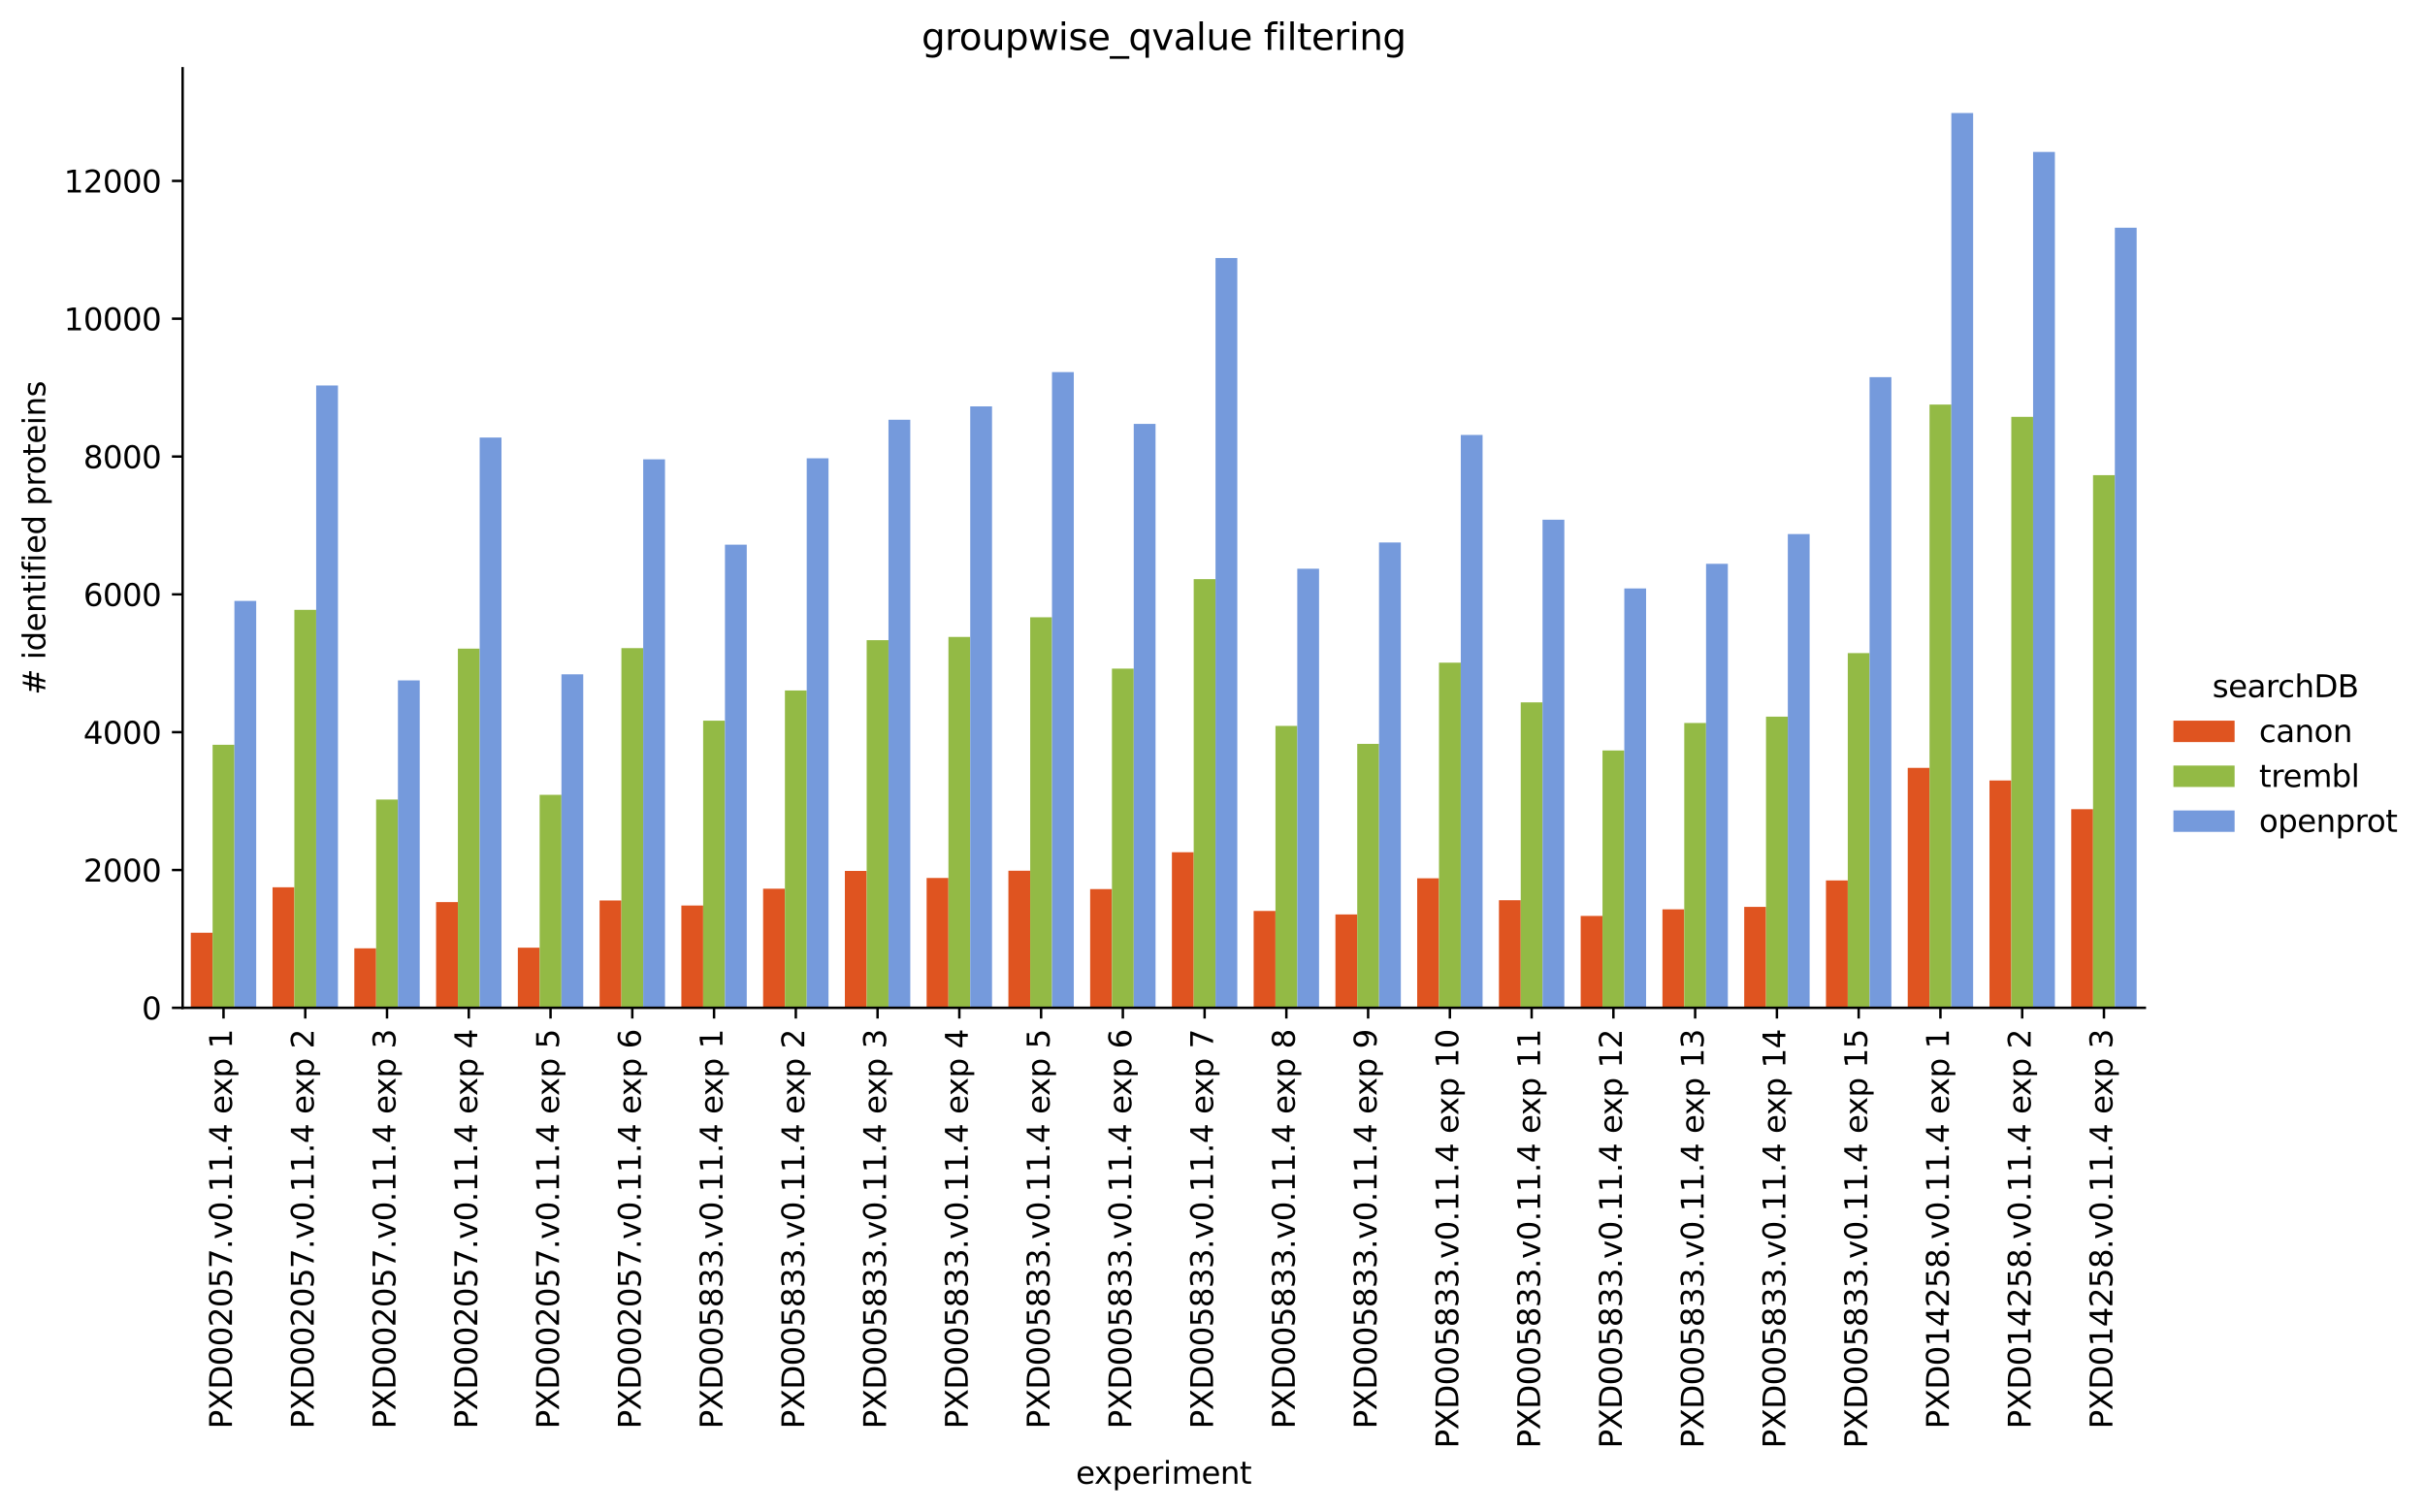 <?xml version="1.0" encoding="utf-8" standalone="no"?>
<!DOCTYPE svg PUBLIC "-//W3C//DTD SVG 1.1//EN"
  "http://www.w3.org/Graphics/SVG/1.1/DTD/svg11.dtd">
<svg xmlns:xlink="http://www.w3.org/1999/xlink" width="792.609pt" height="494.319pt" viewBox="0 0 792.609 494.319" xmlns="http://www.w3.org/2000/svg" version="1.1">
 <defs>
  <style type="text/css">*{stroke-linejoin: round; stroke-linecap: butt}</style>
 </defs>
 <g id="figure_1">
  <g id="patch_1">
   <path d="M 0 494.319 
L 792.609 494.319 
L 792.609 0 
L 0 0 
z
" style="fill: #ffffff"/>
  </g>
  <g id="axes_1">
   <g id="patch_2">
    <path d="M 59.691 329.457 
L 701.035 329.457 
L 701.035 22.318 
L 59.691 22.318 
z
" style="fill: #ffffff"/>
   </g>
   <g id="patch_3">
    <path d="M 62.363 329.457 
L 69.489 329.457 
L 69.489 304.902 
L 62.363 304.902 
z
" clip-path="url(#pca8942412c)" style="fill: #df5420"/>
   </g>
   <g id="patch_4">
    <path d="M 89.086 329.457 
L 96.212 329.457 
L 96.212 290.057 
L 89.086 290.057 
z
" clip-path="url(#pca8942412c)" style="fill: #df5420"/>
   </g>
   <g id="patch_5">
    <path d="M 115.808 329.457 
L 122.934 329.457 
L 122.934 310.016 
L 115.808 310.016 
z
" clip-path="url(#pca8942412c)" style="fill: #df5420"/>
   </g>
   <g id="patch_6">
    <path d="M 142.531 329.457 
L 149.657 329.457 
L 149.657 294.9 
L 142.531 294.9 
z
" clip-path="url(#pca8942412c)" style="fill: #df5420"/>
   </g>
   <g id="patch_7">
    <path d="M 169.254 329.457 
L 176.38 329.457 
L 176.38 309.791 
L 169.254 309.791 
z
" clip-path="url(#pca8942412c)" style="fill: #df5420"/>
   </g>
   <g id="patch_8">
    <path d="M 195.976 329.457 
L 203.102 329.457 
L 203.102 294.36 
L 195.976 294.36 
z
" clip-path="url(#pca8942412c)" style="fill: #df5420"/>
   </g>
   <g id="patch_9">
    <path d="M 222.699 329.457 
L 229.825 329.457 
L 229.825 296.004 
L 222.699 296.004 
z
" clip-path="url(#pca8942412c)" style="fill: #df5420"/>
   </g>
   <g id="patch_10">
    <path d="M 249.422 329.457 
L 256.548 329.457 
L 256.548 290.508 
L 249.422 290.508 
z
" clip-path="url(#pca8942412c)" style="fill: #df5420"/>
   </g>
   <g id="patch_11">
    <path d="M 276.144 329.457 
L 283.27 329.457 
L 283.27 284.696 
L 276.144 284.696 
z
" clip-path="url(#pca8942412c)" style="fill: #df5420"/>
   </g>
   <g id="patch_12">
    <path d="M 302.867 329.457 
L 309.993 329.457 
L 309.993 287.016 
L 302.867 287.016 
z
" clip-path="url(#pca8942412c)" style="fill: #df5420"/>
   </g>
   <g id="patch_13">
    <path d="M 329.59 329.457 
L 336.716 329.457 
L 336.716 284.651 
L 329.59 284.651 
z
" clip-path="url(#pca8942412c)" style="fill: #df5420"/>
   </g>
   <g id="patch_14">
    <path d="M 356.312 329.457 
L 363.438 329.457 
L 363.438 290.643 
L 356.312 290.643 
z
" clip-path="url(#pca8942412c)" style="fill: #df5420"/>
   </g>
   <g id="patch_15">
    <path d="M 383.035 329.457 
L 390.161 329.457 
L 390.161 278.591 
L 383.035 278.591 
z
" clip-path="url(#pca8942412c)" style="fill: #df5420"/>
   </g>
   <g id="patch_16">
    <path d="M 409.758 329.457 
L 416.884 329.457 
L 416.884 297.784 
L 409.758 297.784 
z
" clip-path="url(#pca8942412c)" style="fill: #df5420"/>
   </g>
   <g id="patch_17">
    <path d="M 436.48 329.457 
L 443.606 329.457 
L 443.606 298.933 
L 436.48 298.933 
z
" clip-path="url(#pca8942412c)" style="fill: #df5420"/>
   </g>
   <g id="patch_18">
    <path d="M 463.203 329.457 
L 470.329 329.457 
L 470.329 287.106 
L 463.203 287.106 
z
" clip-path="url(#pca8942412c)" style="fill: #df5420"/>
   </g>
   <g id="patch_19">
    <path d="M 489.926 329.457 
L 497.052 329.457 
L 497.052 294.27 
L 489.926 294.27 
z
" clip-path="url(#pca8942412c)" style="fill: #df5420"/>
   </g>
   <g id="patch_20">
    <path d="M 516.648 329.457 
L 523.774 329.457 
L 523.774 299.406 
L 516.648 299.406 
z
" clip-path="url(#pca8942412c)" style="fill: #df5420"/>
   </g>
   <g id="patch_21">
    <path d="M 543.371 329.457 
L 550.497 329.457 
L 550.497 297.266 
L 543.371 297.266 
z
" clip-path="url(#pca8942412c)" style="fill: #df5420"/>
   </g>
   <g id="patch_22">
    <path d="M 570.094 329.457 
L 577.22 329.457 
L 577.22 296.455 
L 570.094 296.455 
z
" clip-path="url(#pca8942412c)" style="fill: #df5420"/>
   </g>
   <g id="patch_23">
    <path d="M 596.816 329.457 
L 603.943 329.457 
L 603.943 287.804 
L 596.816 287.804 
z
" clip-path="url(#pca8942412c)" style="fill: #df5420"/>
   </g>
   <g id="patch_24">
    <path d="M 623.539 329.457 
L 630.665 329.457 
L 630.665 251.018 
L 623.539 251.018 
z
" clip-path="url(#pca8942412c)" style="fill: #df5420"/>
   </g>
   <g id="patch_25">
    <path d="M 650.262 329.457 
L 657.388 329.457 
L 657.388 255.14 
L 650.262 255.14 
z
" clip-path="url(#pca8942412c)" style="fill: #df5420"/>
   </g>
   <g id="patch_26">
    <path d="M 676.985 329.457 
L 684.111 329.457 
L 684.111 264.512 
L 676.985 264.512 
z
" clip-path="url(#pca8942412c)" style="fill: #df5420"/>
   </g>
   <g id="patch_27">
    <path d="M 69.489 329.457 
L 76.615 329.457 
L 76.615 243.471 
L 69.489 243.471 
z
" clip-path="url(#pca8942412c)" style="fill: #93ba45"/>
   </g>
   <g id="patch_28">
    <path d="M 96.212 329.457 
L 103.338 329.457 
L 103.338 199.363 
L 96.212 199.363 
z
" clip-path="url(#pca8942412c)" style="fill: #93ba45"/>
   </g>
   <g id="patch_29">
    <path d="M 122.934 329.457 
L 130.06 329.457 
L 130.06 261.38 
L 122.934 261.38 
z
" clip-path="url(#pca8942412c)" style="fill: #93ba45"/>
   </g>
   <g id="patch_30">
    <path d="M 149.657 329.457 
L 156.783 329.457 
L 156.783 212.046 
L 149.657 212.046 
z
" clip-path="url(#pca8942412c)" style="fill: #93ba45"/>
   </g>
   <g id="patch_31">
    <path d="M 176.38 329.457 
L 183.506 329.457 
L 183.506 259.826 
L 176.38 259.826 
z
" clip-path="url(#pca8942412c)" style="fill: #93ba45"/>
   </g>
   <g id="patch_32">
    <path d="M 203.102 329.457 
L 210.228 329.457 
L 210.228 211.866 
L 203.102 211.866 
z
" clip-path="url(#pca8942412c)" style="fill: #93ba45"/>
   </g>
   <g id="patch_33">
    <path d="M 229.825 329.457 
L 236.951 329.457 
L 236.951 235.587 
L 229.825 235.587 
z
" clip-path="url(#pca8942412c)" style="fill: #93ba45"/>
   </g>
   <g id="patch_34">
    <path d="M 256.548 329.457 
L 263.674 329.457 
L 263.674 225.72 
L 256.548 225.72 
z
" clip-path="url(#pca8942412c)" style="fill: #93ba45"/>
   </g>
   <g id="patch_35">
    <path d="M 283.27 329.457 
L 290.396 329.457 
L 290.396 209.275 
L 283.27 209.275 
z
" clip-path="url(#pca8942412c)" style="fill: #93ba45"/>
   </g>
   <g id="patch_36">
    <path d="M 309.993 329.457 
L 317.119 329.457 
L 317.119 208.217 
L 309.993 208.217 
z
" clip-path="url(#pca8942412c)" style="fill: #93ba45"/>
   </g>
   <g id="patch_37">
    <path d="M 336.716 329.457 
L 343.842 329.457 
L 343.842 201.796 
L 336.716 201.796 
z
" clip-path="url(#pca8942412c)" style="fill: #93ba45"/>
   </g>
   <g id="patch_38">
    <path d="M 363.438 329.457 
L 370.564 329.457 
L 370.564 218.579 
L 363.438 218.579 
z
" clip-path="url(#pca8942412c)" style="fill: #93ba45"/>
   </g>
   <g id="patch_39">
    <path d="M 390.161 329.457 
L 397.287 329.457 
L 397.287 189.316 
L 390.161 189.316 
z
" clip-path="url(#pca8942412c)" style="fill: #93ba45"/>
   </g>
   <g id="patch_40">
    <path d="M 416.884 329.457 
L 424.01 329.457 
L 424.01 237.299 
L 416.884 237.299 
z
" clip-path="url(#pca8942412c)" style="fill: #93ba45"/>
   </g>
   <g id="patch_41">
    <path d="M 443.606 329.457 
L 450.732 329.457 
L 450.732 243.178 
L 443.606 243.178 
z
" clip-path="url(#pca8942412c)" style="fill: #93ba45"/>
   </g>
   <g id="patch_42">
    <path d="M 470.329 329.457 
L 477.455 329.457 
L 477.455 216.619 
L 470.329 216.619 
z
" clip-path="url(#pca8942412c)" style="fill: #93ba45"/>
   </g>
   <g id="patch_43">
    <path d="M 497.052 329.457 
L 504.178 329.457 
L 504.178 229.595 
L 497.052 229.595 
z
" clip-path="url(#pca8942412c)" style="fill: #93ba45"/>
   </g>
   <g id="patch_44">
    <path d="M 523.774 329.457 
L 530.901 329.457 
L 530.901 245.319 
L 523.774 245.319 
z
" clip-path="url(#pca8942412c)" style="fill: #93ba45"/>
   </g>
   <g id="patch_45">
    <path d="M 550.497 329.457 
L 557.623 329.457 
L 557.623 236.353 
L 550.497 236.353 
z
" clip-path="url(#pca8942412c)" style="fill: #93ba45"/>
   </g>
   <g id="patch_46">
    <path d="M 577.22 329.457 
L 584.346 329.457 
L 584.346 234.28 
L 577.22 234.28 
z
" clip-path="url(#pca8942412c)" style="fill: #93ba45"/>
   </g>
   <g id="patch_47">
    <path d="M 603.943 329.457 
L 611.069 329.457 
L 611.069 213.488 
L 603.943 213.488 
z
" clip-path="url(#pca8942412c)" style="fill: #93ba45"/>
   </g>
   <g id="patch_48">
    <path d="M 630.665 329.457 
L 637.791 329.457 
L 637.791 132.256 
L 630.665 132.256 
z
" clip-path="url(#pca8942412c)" style="fill: #93ba45"/>
   </g>
   <g id="patch_49">
    <path d="M 657.388 329.457 
L 664.514 329.457 
L 664.514 136.265 
L 657.388 136.265 
z
" clip-path="url(#pca8942412c)" style="fill: #93ba45"/>
   </g>
   <g id="patch_50">
    <path d="M 684.111 329.457 
L 691.237 329.457 
L 691.237 155.323 
L 684.111 155.323 
z
" clip-path="url(#pca8942412c)" style="fill: #93ba45"/>
   </g>
   <g id="patch_51">
    <path d="M 76.615 329.457 
L 83.741 329.457 
L 83.741 196.435 
L 76.615 196.435 
z
" clip-path="url(#pca8942412c)" style="fill: #759adc"/>
   </g>
   <g id="patch_52">
    <path d="M 103.338 329.457 
L 110.464 329.457 
L 110.464 126.016 
L 103.338 126.016 
z
" clip-path="url(#pca8942412c)" style="fill: #759adc"/>
   </g>
   <g id="patch_53">
    <path d="M 130.06 329.457 
L 137.186 329.457 
L 137.186 222.409 
L 130.06 222.409 
z
" clip-path="url(#pca8942412c)" style="fill: #759adc"/>
   </g>
   <g id="patch_54">
    <path d="M 156.783 329.457 
L 163.909 329.457 
L 163.909 143.023 
L 156.783 143.023 
z
" clip-path="url(#pca8942412c)" style="fill: #759adc"/>
   </g>
   <g id="patch_55">
    <path d="M 183.506 329.457 
L 190.632 329.457 
L 190.632 220.426 
L 183.506 220.426 
z
" clip-path="url(#pca8942412c)" style="fill: #759adc"/>
   </g>
   <g id="patch_56">
    <path d="M 210.228 329.457 
L 217.354 329.457 
L 217.354 150.142 
L 210.228 150.142 
z
" clip-path="url(#pca8942412c)" style="fill: #759adc"/>
   </g>
   <g id="patch_57">
    <path d="M 236.951 329.457 
L 244.077 329.457 
L 244.077 178.053 
L 236.951 178.053 
z
" clip-path="url(#pca8942412c)" style="fill: #759adc"/>
   </g>
   <g id="patch_58">
    <path d="M 263.674 329.457 
L 270.8 329.457 
L 270.8 149.804 
L 263.674 149.804 
z
" clip-path="url(#pca8942412c)" style="fill: #759adc"/>
   </g>
   <g id="patch_59">
    <path d="M 290.396 329.457 
L 297.522 329.457 
L 297.522 137.211 
L 290.396 137.211 
z
" clip-path="url(#pca8942412c)" style="fill: #759adc"/>
   </g>
   <g id="patch_60">
    <path d="M 317.119 329.457 
L 324.245 329.457 
L 324.245 132.841 
L 317.119 132.841 
z
" clip-path="url(#pca8942412c)" style="fill: #759adc"/>
   </g>
   <g id="patch_61">
    <path d="M 343.842 329.457 
L 350.968 329.457 
L 350.968 121.645 
L 343.842 121.645 
z
" clip-path="url(#pca8942412c)" style="fill: #759adc"/>
   </g>
   <g id="patch_62">
    <path d="M 370.564 329.457 
L 377.691 329.457 
L 377.691 138.563 
L 370.564 138.563 
z
" clip-path="url(#pca8942412c)" style="fill: #759adc"/>
   </g>
   <g id="patch_63">
    <path d="M 397.287 329.457 
L 404.413 329.457 
L 404.413 84.363 
L 397.287 84.363 
z
" clip-path="url(#pca8942412c)" style="fill: #759adc"/>
   </g>
   <g id="patch_64">
    <path d="M 424.01 329.457 
L 431.136 329.457 
L 431.136 185.915 
L 424.01 185.915 
z
" clip-path="url(#pca8942412c)" style="fill: #759adc"/>
   </g>
   <g id="patch_65">
    <path d="M 450.732 329.457 
L 457.859 329.457 
L 457.859 177.332 
L 450.732 177.332 
z
" clip-path="url(#pca8942412c)" style="fill: #759adc"/>
   </g>
   <g id="patch_66">
    <path d="M 477.455 329.457 
L 484.581 329.457 
L 484.581 142.19 
L 477.455 142.19 
z
" clip-path="url(#pca8942412c)" style="fill: #759adc"/>
   </g>
   <g id="patch_67">
    <path d="M 504.178 329.457 
L 511.304 329.457 
L 511.304 169.898 
L 504.178 169.898 
z
" clip-path="url(#pca8942412c)" style="fill: #759adc"/>
   </g>
   <g id="patch_68">
    <path d="M 530.901 329.457 
L 538.027 329.457 
L 538.027 192.358 
L 530.901 192.358 
z
" clip-path="url(#pca8942412c)" style="fill: #759adc"/>
   </g>
   <g id="patch_69">
    <path d="M 557.623 329.457 
L 564.749 329.457 
L 564.749 184.315 
L 557.623 184.315 
z
" clip-path="url(#pca8942412c)" style="fill: #759adc"/>
   </g>
   <g id="patch_70">
    <path d="M 584.346 329.457 
L 591.472 329.457 
L 591.472 174.584 
L 584.346 174.584 
z
" clip-path="url(#pca8942412c)" style="fill: #759adc"/>
   </g>
   <g id="patch_71">
    <path d="M 611.069 329.457 
L 618.195 329.457 
L 618.195 123.29 
L 611.069 123.29 
z
" clip-path="url(#pca8942412c)" style="fill: #759adc"/>
   </g>
   <g id="patch_72">
    <path d="M 637.791 329.457 
L 644.917 329.457 
L 644.917 36.944 
L 637.791 36.944 
z
" clip-path="url(#pca8942412c)" style="fill: #759adc"/>
   </g>
   <g id="patch_73">
    <path d="M 664.514 329.457 
L 671.64 329.457 
L 671.64 49.672 
L 664.514 49.672 
z
" clip-path="url(#pca8942412c)" style="fill: #759adc"/>
   </g>
   <g id="patch_74">
    <path d="M 691.237 329.457 
L 698.363 329.457 
L 698.363 74.451 
L 691.237 74.451 
z
" clip-path="url(#pca8942412c)" style="fill: #759adc"/>
   </g>
   <g id="patch_75">
    <path d="M 73.052 329.457 
L 73.052 329.457 
L 73.052 329.457 
L 73.052 329.457 
z
" clip-path="url(#pca8942412c)" style="fill: #df5420"/>
   </g>
   <g id="patch_76">
    <path d="M 73.052 329.457 
L 73.052 329.457 
L 73.052 329.457 
L 73.052 329.457 
z
" clip-path="url(#pca8942412c)" style="fill: #93ba45"/>
   </g>
   <g id="patch_77">
    <path d="M 73.052 329.457 
L 73.052 329.457 
L 73.052 329.457 
L 73.052 329.457 
z
" clip-path="url(#pca8942412c)" style="fill: #759adc"/>
   </g>
   <g id="matplotlib.axis_1">
    <g id="xtick_1">
     <g id="line2d_1">
      <defs>
       <path id="m1bb3445664" d="M 0 0 
L 0 3.5 
" style="stroke: #000000; stroke-width: 0.8"/>
      </defs>
      <g>
       <use xlink:href="#m1bb3445664" x="73.052" y="329.457" style="stroke: #000000; stroke-width: 0.8"/>
      </g>
     </g>
     <g id="text_1">
      <!-- PXD002057.v0.11.4 exp 1 -->
      <g transform="translate(75.811 467.079) rotate(-90) scale(0.1 -0.1)">
       <defs>
        <path id="DejaVuSans-50" d="M 1259 4147 
L 1259 2394 
L 2053 2394 
Q 2494 2394 2734 2622 
Q 2975 2850 2975 3272 
Q 2975 3691 2734 3919 
Q 2494 4147 2053 4147 
L 1259 4147 
z
M 628 4666 
L 2053 4666 
Q 2838 4666 3239 4311 
Q 3641 3956 3641 3272 
Q 3641 2581 3239 2228 
Q 2838 1875 2053 1875 
L 1259 1875 
L 1259 0 
L 628 0 
L 628 4666 
z
" transform="scale(0.016)"/>
        <path id="DejaVuSans-58" d="M 403 4666 
L 1081 4666 
L 2241 2931 
L 3406 4666 
L 4084 4666 
L 2584 2425 
L 4184 0 
L 3506 0 
L 2194 1984 
L 872 0 
L 191 0 
L 1856 2491 
L 403 4666 
z
" transform="scale(0.016)"/>
        <path id="DejaVuSans-44" d="M 1259 4147 
L 1259 519 
L 2022 519 
Q 2988 519 3436 956 
Q 3884 1394 3884 2338 
Q 3884 3275 3436 3711 
Q 2988 4147 2022 4147 
L 1259 4147 
z
M 628 4666 
L 1925 4666 
Q 3281 4666 3915 4102 
Q 4550 3538 4550 2338 
Q 4550 1131 3912 565 
Q 3275 0 1925 0 
L 628 0 
L 628 4666 
z
" transform="scale(0.016)"/>
        <path id="DejaVuSans-30" d="M 2034 4250 
Q 1547 4250 1301 3770 
Q 1056 3291 1056 2328 
Q 1056 1369 1301 889 
Q 1547 409 2034 409 
Q 2525 409 2770 889 
Q 3016 1369 3016 2328 
Q 3016 3291 2770 3770 
Q 2525 4250 2034 4250 
z
M 2034 4750 
Q 2819 4750 3233 4129 
Q 3647 3509 3647 2328 
Q 3647 1150 3233 529 
Q 2819 -91 2034 -91 
Q 1250 -91 836 529 
Q 422 1150 422 2328 
Q 422 3509 836 4129 
Q 1250 4750 2034 4750 
z
" transform="scale(0.016)"/>
        <path id="DejaVuSans-32" d="M 1228 531 
L 3431 531 
L 3431 0 
L 469 0 
L 469 531 
Q 828 903 1448 1529 
Q 2069 2156 2228 2338 
Q 2531 2678 2651 2914 
Q 2772 3150 2772 3378 
Q 2772 3750 2511 3984 
Q 2250 4219 1831 4219 
Q 1534 4219 1204 4116 
Q 875 4013 500 3803 
L 500 4441 
Q 881 4594 1212 4672 
Q 1544 4750 1819 4750 
Q 2544 4750 2975 4387 
Q 3406 4025 3406 3419 
Q 3406 3131 3298 2873 
Q 3191 2616 2906 2266 
Q 2828 2175 2409 1742 
Q 1991 1309 1228 531 
z
" transform="scale(0.016)"/>
        <path id="DejaVuSans-35" d="M 691 4666 
L 3169 4666 
L 3169 4134 
L 1269 4134 
L 1269 2991 
Q 1406 3038 1543 3061 
Q 1681 3084 1819 3084 
Q 2600 3084 3056 2656 
Q 3513 2228 3513 1497 
Q 3513 744 3044 326 
Q 2575 -91 1722 -91 
Q 1428 -91 1123 -41 
Q 819 9 494 109 
L 494 744 
Q 775 591 1075 516 
Q 1375 441 1709 441 
Q 2250 441 2565 725 
Q 2881 1009 2881 1497 
Q 2881 1984 2565 2268 
Q 2250 2553 1709 2553 
Q 1456 2553 1204 2497 
Q 953 2441 691 2322 
L 691 4666 
z
" transform="scale(0.016)"/>
        <path id="DejaVuSans-37" d="M 525 4666 
L 3525 4666 
L 3525 4397 
L 1831 0 
L 1172 0 
L 2766 4134 
L 525 4134 
L 525 4666 
z
" transform="scale(0.016)"/>
        <path id="DejaVuSans-2e" d="M 684 794 
L 1344 794 
L 1344 0 
L 684 0 
L 684 794 
z
" transform="scale(0.016)"/>
        <path id="DejaVuSans-76" d="M 191 3500 
L 800 3500 
L 1894 563 
L 2988 3500 
L 3597 3500 
L 2284 0 
L 1503 0 
L 191 3500 
z
" transform="scale(0.016)"/>
        <path id="DejaVuSans-31" d="M 794 531 
L 1825 531 
L 1825 4091 
L 703 3866 
L 703 4441 
L 1819 4666 
L 2450 4666 
L 2450 531 
L 3481 531 
L 3481 0 
L 794 0 
L 794 531 
z
" transform="scale(0.016)"/>
        <path id="DejaVuSans-34" d="M 2419 4116 
L 825 1625 
L 2419 1625 
L 2419 4116 
z
M 2253 4666 
L 3047 4666 
L 3047 1625 
L 3713 1625 
L 3713 1100 
L 3047 1100 
L 3047 0 
L 2419 0 
L 2419 1100 
L 313 1100 
L 313 1709 
L 2253 4666 
z
" transform="scale(0.016)"/>
        <path id="DejaVuSans-20" transform="scale(0.016)"/>
        <path id="DejaVuSans-65" d="M 3597 1894 
L 3597 1613 
L 953 1613 
Q 991 1019 1311 708 
Q 1631 397 2203 397 
Q 2534 397 2845 478 
Q 3156 559 3463 722 
L 3463 178 
Q 3153 47 2828 -22 
Q 2503 -91 2169 -91 
Q 1331 -91 842 396 
Q 353 884 353 1716 
Q 353 2575 817 3079 
Q 1281 3584 2069 3584 
Q 2775 3584 3186 3129 
Q 3597 2675 3597 1894 
z
M 3022 2063 
Q 3016 2534 2758 2815 
Q 2500 3097 2075 3097 
Q 1594 3097 1305 2825 
Q 1016 2553 972 2059 
L 3022 2063 
z
" transform="scale(0.016)"/>
        <path id="DejaVuSans-78" d="M 3513 3500 
L 2247 1797 
L 3578 0 
L 2900 0 
L 1881 1375 
L 863 0 
L 184 0 
L 1544 1831 
L 300 3500 
L 978 3500 
L 1906 2253 
L 2834 3500 
L 3513 3500 
z
" transform="scale(0.016)"/>
        <path id="DejaVuSans-70" d="M 1159 525 
L 1159 -1331 
L 581 -1331 
L 581 3500 
L 1159 3500 
L 1159 2969 
Q 1341 3281 1617 3432 
Q 1894 3584 2278 3584 
Q 2916 3584 3314 3078 
Q 3713 2572 3713 1747 
Q 3713 922 3314 415 
Q 2916 -91 2278 -91 
Q 1894 -91 1617 61 
Q 1341 213 1159 525 
z
M 3116 1747 
Q 3116 2381 2855 2742 
Q 2594 3103 2138 3103 
Q 1681 3103 1420 2742 
Q 1159 2381 1159 1747 
Q 1159 1113 1420 752 
Q 1681 391 2138 391 
Q 2594 391 2855 752 
Q 3116 1113 3116 1747 
z
" transform="scale(0.016)"/>
       </defs>
       <use xlink:href="#DejaVuSans-50"/>
       <use xlink:href="#DejaVuSans-58" x="60.303"/>
       <use xlink:href="#DejaVuSans-44" x="128.809"/>
       <use xlink:href="#DejaVuSans-30" x="205.811"/>
       <use xlink:href="#DejaVuSans-30" x="269.434"/>
       <use xlink:href="#DejaVuSans-32" x="333.057"/>
       <use xlink:href="#DejaVuSans-30" x="396.68"/>
       <use xlink:href="#DejaVuSans-35" x="460.303"/>
       <use xlink:href="#DejaVuSans-37" x="523.926"/>
       <use xlink:href="#DejaVuSans-2e" x="587.549"/>
       <use xlink:href="#DejaVuSans-76" x="619.336"/>
       <use xlink:href="#DejaVuSans-30" x="678.516"/>
       <use xlink:href="#DejaVuSans-2e" x="742.139"/>
       <use xlink:href="#DejaVuSans-31" x="773.926"/>
       <use xlink:href="#DejaVuSans-31" x="837.549"/>
       <use xlink:href="#DejaVuSans-2e" x="901.172"/>
       <use xlink:href="#DejaVuSans-34" x="932.959"/>
       <use xlink:href="#DejaVuSans-20" x="996.582"/>
       <use xlink:href="#DejaVuSans-65" x="1028.369"/>
       <use xlink:href="#DejaVuSans-78" x="1088.143"/>
       <use xlink:href="#DejaVuSans-70" x="1147.322"/>
       <use xlink:href="#DejaVuSans-20" x="1210.799"/>
       <use xlink:href="#DejaVuSans-31" x="1242.586"/>
      </g>
     </g>
    </g>
    <g id="xtick_2">
     <g id="line2d_2">
      <g>
       <use xlink:href="#m1bb3445664" x="99.775" y="329.457" style="stroke: #000000; stroke-width: 0.8"/>
      </g>
     </g>
     <g id="text_2">
      <!-- PXD002057.v0.11.4 exp 2 -->
      <g transform="translate(102.534 467.079) rotate(-90) scale(0.1 -0.1)">
       <use xlink:href="#DejaVuSans-50"/>
       <use xlink:href="#DejaVuSans-58" x="60.303"/>
       <use xlink:href="#DejaVuSans-44" x="128.809"/>
       <use xlink:href="#DejaVuSans-30" x="205.811"/>
       <use xlink:href="#DejaVuSans-30" x="269.434"/>
       <use xlink:href="#DejaVuSans-32" x="333.057"/>
       <use xlink:href="#DejaVuSans-30" x="396.68"/>
       <use xlink:href="#DejaVuSans-35" x="460.303"/>
       <use xlink:href="#DejaVuSans-37" x="523.926"/>
       <use xlink:href="#DejaVuSans-2e" x="587.549"/>
       <use xlink:href="#DejaVuSans-76" x="619.336"/>
       <use xlink:href="#DejaVuSans-30" x="678.516"/>
       <use xlink:href="#DejaVuSans-2e" x="742.139"/>
       <use xlink:href="#DejaVuSans-31" x="773.926"/>
       <use xlink:href="#DejaVuSans-31" x="837.549"/>
       <use xlink:href="#DejaVuSans-2e" x="901.172"/>
       <use xlink:href="#DejaVuSans-34" x="932.959"/>
       <use xlink:href="#DejaVuSans-20" x="996.582"/>
       <use xlink:href="#DejaVuSans-65" x="1028.369"/>
       <use xlink:href="#DejaVuSans-78" x="1088.143"/>
       <use xlink:href="#DejaVuSans-70" x="1147.322"/>
       <use xlink:href="#DejaVuSans-20" x="1210.799"/>
       <use xlink:href="#DejaVuSans-32" x="1242.586"/>
      </g>
     </g>
    </g>
    <g id="xtick_3">
     <g id="line2d_3">
      <g>
       <use xlink:href="#m1bb3445664" x="126.497" y="329.457" style="stroke: #000000; stroke-width: 0.8"/>
      </g>
     </g>
     <g id="text_3">
      <!-- PXD002057.v0.11.4 exp 3 -->
      <g transform="translate(129.257 467.079) rotate(-90) scale(0.1 -0.1)">
       <defs>
        <path id="DejaVuSans-33" d="M 2597 2516 
Q 3050 2419 3304 2112 
Q 3559 1806 3559 1356 
Q 3559 666 3084 287 
Q 2609 -91 1734 -91 
Q 1441 -91 1130 -33 
Q 819 25 488 141 
L 488 750 
Q 750 597 1062 519 
Q 1375 441 1716 441 
Q 2309 441 2620 675 
Q 2931 909 2931 1356 
Q 2931 1769 2642 2001 
Q 2353 2234 1838 2234 
L 1294 2234 
L 1294 2753 
L 1863 2753 
Q 2328 2753 2575 2939 
Q 2822 3125 2822 3475 
Q 2822 3834 2567 4026 
Q 2313 4219 1838 4219 
Q 1578 4219 1281 4162 
Q 984 4106 628 3988 
L 628 4550 
Q 988 4650 1302 4700 
Q 1616 4750 1894 4750 
Q 2613 4750 3031 4423 
Q 3450 4097 3450 3541 
Q 3450 3153 3228 2886 
Q 3006 2619 2597 2516 
z
" transform="scale(0.016)"/>
       </defs>
       <use xlink:href="#DejaVuSans-50"/>
       <use xlink:href="#DejaVuSans-58" x="60.303"/>
       <use xlink:href="#DejaVuSans-44" x="128.809"/>
       <use xlink:href="#DejaVuSans-30" x="205.811"/>
       <use xlink:href="#DejaVuSans-30" x="269.434"/>
       <use xlink:href="#DejaVuSans-32" x="333.057"/>
       <use xlink:href="#DejaVuSans-30" x="396.68"/>
       <use xlink:href="#DejaVuSans-35" x="460.303"/>
       <use xlink:href="#DejaVuSans-37" x="523.926"/>
       <use xlink:href="#DejaVuSans-2e" x="587.549"/>
       <use xlink:href="#DejaVuSans-76" x="619.336"/>
       <use xlink:href="#DejaVuSans-30" x="678.516"/>
       <use xlink:href="#DejaVuSans-2e" x="742.139"/>
       <use xlink:href="#DejaVuSans-31" x="773.926"/>
       <use xlink:href="#DejaVuSans-31" x="837.549"/>
       <use xlink:href="#DejaVuSans-2e" x="901.172"/>
       <use xlink:href="#DejaVuSans-34" x="932.959"/>
       <use xlink:href="#DejaVuSans-20" x="996.582"/>
       <use xlink:href="#DejaVuSans-65" x="1028.369"/>
       <use xlink:href="#DejaVuSans-78" x="1088.143"/>
       <use xlink:href="#DejaVuSans-70" x="1147.322"/>
       <use xlink:href="#DejaVuSans-20" x="1210.799"/>
       <use xlink:href="#DejaVuSans-33" x="1242.586"/>
      </g>
     </g>
    </g>
    <g id="xtick_4">
     <g id="line2d_4">
      <g>
       <use xlink:href="#m1bb3445664" x="153.22" y="329.457" style="stroke: #000000; stroke-width: 0.8"/>
      </g>
     </g>
     <g id="text_4">
      <!-- PXD002057.v0.11.4 exp 4 -->
      <g transform="translate(155.979 467.079) rotate(-90) scale(0.1 -0.1)">
       <use xlink:href="#DejaVuSans-50"/>
       <use xlink:href="#DejaVuSans-58" x="60.303"/>
       <use xlink:href="#DejaVuSans-44" x="128.809"/>
       <use xlink:href="#DejaVuSans-30" x="205.811"/>
       <use xlink:href="#DejaVuSans-30" x="269.434"/>
       <use xlink:href="#DejaVuSans-32" x="333.057"/>
       <use xlink:href="#DejaVuSans-30" x="396.68"/>
       <use xlink:href="#DejaVuSans-35" x="460.303"/>
       <use xlink:href="#DejaVuSans-37" x="523.926"/>
       <use xlink:href="#DejaVuSans-2e" x="587.549"/>
       <use xlink:href="#DejaVuSans-76" x="619.336"/>
       <use xlink:href="#DejaVuSans-30" x="678.516"/>
       <use xlink:href="#DejaVuSans-2e" x="742.139"/>
       <use xlink:href="#DejaVuSans-31" x="773.926"/>
       <use xlink:href="#DejaVuSans-31" x="837.549"/>
       <use xlink:href="#DejaVuSans-2e" x="901.172"/>
       <use xlink:href="#DejaVuSans-34" x="932.959"/>
       <use xlink:href="#DejaVuSans-20" x="996.582"/>
       <use xlink:href="#DejaVuSans-65" x="1028.369"/>
       <use xlink:href="#DejaVuSans-78" x="1088.143"/>
       <use xlink:href="#DejaVuSans-70" x="1147.322"/>
       <use xlink:href="#DejaVuSans-20" x="1210.799"/>
       <use xlink:href="#DejaVuSans-34" x="1242.586"/>
      </g>
     </g>
    </g>
    <g id="xtick_5">
     <g id="line2d_5">
      <g>
       <use xlink:href="#m1bb3445664" x="179.943" y="329.457" style="stroke: #000000; stroke-width: 0.8"/>
      </g>
     </g>
     <g id="text_5">
      <!-- PXD002057.v0.11.4 exp 5 -->
      <g transform="translate(182.702 467.079) rotate(-90) scale(0.1 -0.1)">
       <use xlink:href="#DejaVuSans-50"/>
       <use xlink:href="#DejaVuSans-58" x="60.303"/>
       <use xlink:href="#DejaVuSans-44" x="128.809"/>
       <use xlink:href="#DejaVuSans-30" x="205.811"/>
       <use xlink:href="#DejaVuSans-30" x="269.434"/>
       <use xlink:href="#DejaVuSans-32" x="333.057"/>
       <use xlink:href="#DejaVuSans-30" x="396.68"/>
       <use xlink:href="#DejaVuSans-35" x="460.303"/>
       <use xlink:href="#DejaVuSans-37" x="523.926"/>
       <use xlink:href="#DejaVuSans-2e" x="587.549"/>
       <use xlink:href="#DejaVuSans-76" x="619.336"/>
       <use xlink:href="#DejaVuSans-30" x="678.516"/>
       <use xlink:href="#DejaVuSans-2e" x="742.139"/>
       <use xlink:href="#DejaVuSans-31" x="773.926"/>
       <use xlink:href="#DejaVuSans-31" x="837.549"/>
       <use xlink:href="#DejaVuSans-2e" x="901.172"/>
       <use xlink:href="#DejaVuSans-34" x="932.959"/>
       <use xlink:href="#DejaVuSans-20" x="996.582"/>
       <use xlink:href="#DejaVuSans-65" x="1028.369"/>
       <use xlink:href="#DejaVuSans-78" x="1088.143"/>
       <use xlink:href="#DejaVuSans-70" x="1147.322"/>
       <use xlink:href="#DejaVuSans-20" x="1210.799"/>
       <use xlink:href="#DejaVuSans-35" x="1242.586"/>
      </g>
     </g>
    </g>
    <g id="xtick_6">
     <g id="line2d_6">
      <g>
       <use xlink:href="#m1bb3445664" x="206.665" y="329.457" style="stroke: #000000; stroke-width: 0.8"/>
      </g>
     </g>
     <g id="text_6">
      <!-- PXD002057.v0.11.4 exp 6 -->
      <g transform="translate(209.425 467.079) rotate(-90) scale(0.1 -0.1)">
       <defs>
        <path id="DejaVuSans-36" d="M 2113 2584 
Q 1688 2584 1439 2293 
Q 1191 2003 1191 1497 
Q 1191 994 1439 701 
Q 1688 409 2113 409 
Q 2538 409 2786 701 
Q 3034 994 3034 1497 
Q 3034 2003 2786 2293 
Q 2538 2584 2113 2584 
z
M 3366 4563 
L 3366 3988 
Q 3128 4100 2886 4159 
Q 2644 4219 2406 4219 
Q 1781 4219 1451 3797 
Q 1122 3375 1075 2522 
Q 1259 2794 1537 2939 
Q 1816 3084 2150 3084 
Q 2853 3084 3261 2657 
Q 3669 2231 3669 1497 
Q 3669 778 3244 343 
Q 2819 -91 2113 -91 
Q 1303 -91 875 529 
Q 447 1150 447 2328 
Q 447 3434 972 4092 
Q 1497 4750 2381 4750 
Q 2619 4750 2861 4703 
Q 3103 4656 3366 4563 
z
" transform="scale(0.016)"/>
       </defs>
       <use xlink:href="#DejaVuSans-50"/>
       <use xlink:href="#DejaVuSans-58" x="60.303"/>
       <use xlink:href="#DejaVuSans-44" x="128.809"/>
       <use xlink:href="#DejaVuSans-30" x="205.811"/>
       <use xlink:href="#DejaVuSans-30" x="269.434"/>
       <use xlink:href="#DejaVuSans-32" x="333.057"/>
       <use xlink:href="#DejaVuSans-30" x="396.68"/>
       <use xlink:href="#DejaVuSans-35" x="460.303"/>
       <use xlink:href="#DejaVuSans-37" x="523.926"/>
       <use xlink:href="#DejaVuSans-2e" x="587.549"/>
       <use xlink:href="#DejaVuSans-76" x="619.336"/>
       <use xlink:href="#DejaVuSans-30" x="678.516"/>
       <use xlink:href="#DejaVuSans-2e" x="742.139"/>
       <use xlink:href="#DejaVuSans-31" x="773.926"/>
       <use xlink:href="#DejaVuSans-31" x="837.549"/>
       <use xlink:href="#DejaVuSans-2e" x="901.172"/>
       <use xlink:href="#DejaVuSans-34" x="932.959"/>
       <use xlink:href="#DejaVuSans-20" x="996.582"/>
       <use xlink:href="#DejaVuSans-65" x="1028.369"/>
       <use xlink:href="#DejaVuSans-78" x="1088.143"/>
       <use xlink:href="#DejaVuSans-70" x="1147.322"/>
       <use xlink:href="#DejaVuSans-20" x="1210.799"/>
       <use xlink:href="#DejaVuSans-36" x="1242.586"/>
      </g>
     </g>
    </g>
    <g id="xtick_7">
     <g id="line2d_7">
      <g>
       <use xlink:href="#m1bb3445664" x="233.388" y="329.457" style="stroke: #000000; stroke-width: 0.8"/>
      </g>
     </g>
     <g id="text_7">
      <!-- PXD005833.v0.11.4 exp 1 -->
      <g transform="translate(236.147 467.079) rotate(-90) scale(0.1 -0.1)">
       <defs>
        <path id="DejaVuSans-38" d="M 2034 2216 
Q 1584 2216 1326 1975 
Q 1069 1734 1069 1313 
Q 1069 891 1326 650 
Q 1584 409 2034 409 
Q 2484 409 2743 651 
Q 3003 894 3003 1313 
Q 3003 1734 2745 1975 
Q 2488 2216 2034 2216 
z
M 1403 2484 
Q 997 2584 770 2862 
Q 544 3141 544 3541 
Q 544 4100 942 4425 
Q 1341 4750 2034 4750 
Q 2731 4750 3128 4425 
Q 3525 4100 3525 3541 
Q 3525 3141 3298 2862 
Q 3072 2584 2669 2484 
Q 3125 2378 3379 2068 
Q 3634 1759 3634 1313 
Q 3634 634 3220 271 
Q 2806 -91 2034 -91 
Q 1263 -91 848 271 
Q 434 634 434 1313 
Q 434 1759 690 2068 
Q 947 2378 1403 2484 
z
M 1172 3481 
Q 1172 3119 1398 2916 
Q 1625 2713 2034 2713 
Q 2441 2713 2670 2916 
Q 2900 3119 2900 3481 
Q 2900 3844 2670 4047 
Q 2441 4250 2034 4250 
Q 1625 4250 1398 4047 
Q 1172 3844 1172 3481 
z
" transform="scale(0.016)"/>
       </defs>
       <use xlink:href="#DejaVuSans-50"/>
       <use xlink:href="#DejaVuSans-58" x="60.303"/>
       <use xlink:href="#DejaVuSans-44" x="128.809"/>
       <use xlink:href="#DejaVuSans-30" x="205.811"/>
       <use xlink:href="#DejaVuSans-30" x="269.434"/>
       <use xlink:href="#DejaVuSans-35" x="333.057"/>
       <use xlink:href="#DejaVuSans-38" x="396.68"/>
       <use xlink:href="#DejaVuSans-33" x="460.303"/>
       <use xlink:href="#DejaVuSans-33" x="523.926"/>
       <use xlink:href="#DejaVuSans-2e" x="587.549"/>
       <use xlink:href="#DejaVuSans-76" x="619.336"/>
       <use xlink:href="#DejaVuSans-30" x="678.516"/>
       <use xlink:href="#DejaVuSans-2e" x="742.139"/>
       <use xlink:href="#DejaVuSans-31" x="773.926"/>
       <use xlink:href="#DejaVuSans-31" x="837.549"/>
       <use xlink:href="#DejaVuSans-2e" x="901.172"/>
       <use xlink:href="#DejaVuSans-34" x="932.959"/>
       <use xlink:href="#DejaVuSans-20" x="996.582"/>
       <use xlink:href="#DejaVuSans-65" x="1028.369"/>
       <use xlink:href="#DejaVuSans-78" x="1088.143"/>
       <use xlink:href="#DejaVuSans-70" x="1147.322"/>
       <use xlink:href="#DejaVuSans-20" x="1210.799"/>
       <use xlink:href="#DejaVuSans-31" x="1242.586"/>
      </g>
     </g>
    </g>
    <g id="xtick_8">
     <g id="line2d_8">
      <g>
       <use xlink:href="#m1bb3445664" x="260.111" y="329.457" style="stroke: #000000; stroke-width: 0.8"/>
      </g>
     </g>
     <g id="text_8">
      <!-- PXD005833.v0.11.4 exp 2 -->
      <g transform="translate(262.87 467.079) rotate(-90) scale(0.1 -0.1)">
       <use xlink:href="#DejaVuSans-50"/>
       <use xlink:href="#DejaVuSans-58" x="60.303"/>
       <use xlink:href="#DejaVuSans-44" x="128.809"/>
       <use xlink:href="#DejaVuSans-30" x="205.811"/>
       <use xlink:href="#DejaVuSans-30" x="269.434"/>
       <use xlink:href="#DejaVuSans-35" x="333.057"/>
       <use xlink:href="#DejaVuSans-38" x="396.68"/>
       <use xlink:href="#DejaVuSans-33" x="460.303"/>
       <use xlink:href="#DejaVuSans-33" x="523.926"/>
       <use xlink:href="#DejaVuSans-2e" x="587.549"/>
       <use xlink:href="#DejaVuSans-76" x="619.336"/>
       <use xlink:href="#DejaVuSans-30" x="678.516"/>
       <use xlink:href="#DejaVuSans-2e" x="742.139"/>
       <use xlink:href="#DejaVuSans-31" x="773.926"/>
       <use xlink:href="#DejaVuSans-31" x="837.549"/>
       <use xlink:href="#DejaVuSans-2e" x="901.172"/>
       <use xlink:href="#DejaVuSans-34" x="932.959"/>
       <use xlink:href="#DejaVuSans-20" x="996.582"/>
       <use xlink:href="#DejaVuSans-65" x="1028.369"/>
       <use xlink:href="#DejaVuSans-78" x="1088.143"/>
       <use xlink:href="#DejaVuSans-70" x="1147.322"/>
       <use xlink:href="#DejaVuSans-20" x="1210.799"/>
       <use xlink:href="#DejaVuSans-32" x="1242.586"/>
      </g>
     </g>
    </g>
    <g id="xtick_9">
     <g id="line2d_9">
      <g>
       <use xlink:href="#m1bb3445664" x="286.833" y="329.457" style="stroke: #000000; stroke-width: 0.8"/>
      </g>
     </g>
     <g id="text_9">
      <!-- PXD005833.v0.11.4 exp 3 -->
      <g transform="translate(289.593 467.079) rotate(-90) scale(0.1 -0.1)">
       <use xlink:href="#DejaVuSans-50"/>
       <use xlink:href="#DejaVuSans-58" x="60.303"/>
       <use xlink:href="#DejaVuSans-44" x="128.809"/>
       <use xlink:href="#DejaVuSans-30" x="205.811"/>
       <use xlink:href="#DejaVuSans-30" x="269.434"/>
       <use xlink:href="#DejaVuSans-35" x="333.057"/>
       <use xlink:href="#DejaVuSans-38" x="396.68"/>
       <use xlink:href="#DejaVuSans-33" x="460.303"/>
       <use xlink:href="#DejaVuSans-33" x="523.926"/>
       <use xlink:href="#DejaVuSans-2e" x="587.549"/>
       <use xlink:href="#DejaVuSans-76" x="619.336"/>
       <use xlink:href="#DejaVuSans-30" x="678.516"/>
       <use xlink:href="#DejaVuSans-2e" x="742.139"/>
       <use xlink:href="#DejaVuSans-31" x="773.926"/>
       <use xlink:href="#DejaVuSans-31" x="837.549"/>
       <use xlink:href="#DejaVuSans-2e" x="901.172"/>
       <use xlink:href="#DejaVuSans-34" x="932.959"/>
       <use xlink:href="#DejaVuSans-20" x="996.582"/>
       <use xlink:href="#DejaVuSans-65" x="1028.369"/>
       <use xlink:href="#DejaVuSans-78" x="1088.143"/>
       <use xlink:href="#DejaVuSans-70" x="1147.322"/>
       <use xlink:href="#DejaVuSans-20" x="1210.799"/>
       <use xlink:href="#DejaVuSans-33" x="1242.586"/>
      </g>
     </g>
    </g>
    <g id="xtick_10">
     <g id="line2d_10">
      <g>
       <use xlink:href="#m1bb3445664" x="313.556" y="329.457" style="stroke: #000000; stroke-width: 0.8"/>
      </g>
     </g>
     <g id="text_10">
      <!-- PXD005833.v0.11.4 exp 4 -->
      <g transform="translate(316.315 467.079) rotate(-90) scale(0.1 -0.1)">
       <use xlink:href="#DejaVuSans-50"/>
       <use xlink:href="#DejaVuSans-58" x="60.303"/>
       <use xlink:href="#DejaVuSans-44" x="128.809"/>
       <use xlink:href="#DejaVuSans-30" x="205.811"/>
       <use xlink:href="#DejaVuSans-30" x="269.434"/>
       <use xlink:href="#DejaVuSans-35" x="333.057"/>
       <use xlink:href="#DejaVuSans-38" x="396.68"/>
       <use xlink:href="#DejaVuSans-33" x="460.303"/>
       <use xlink:href="#DejaVuSans-33" x="523.926"/>
       <use xlink:href="#DejaVuSans-2e" x="587.549"/>
       <use xlink:href="#DejaVuSans-76" x="619.336"/>
       <use xlink:href="#DejaVuSans-30" x="678.516"/>
       <use xlink:href="#DejaVuSans-2e" x="742.139"/>
       <use xlink:href="#DejaVuSans-31" x="773.926"/>
       <use xlink:href="#DejaVuSans-31" x="837.549"/>
       <use xlink:href="#DejaVuSans-2e" x="901.172"/>
       <use xlink:href="#DejaVuSans-34" x="932.959"/>
       <use xlink:href="#DejaVuSans-20" x="996.582"/>
       <use xlink:href="#DejaVuSans-65" x="1028.369"/>
       <use xlink:href="#DejaVuSans-78" x="1088.143"/>
       <use xlink:href="#DejaVuSans-70" x="1147.322"/>
       <use xlink:href="#DejaVuSans-20" x="1210.799"/>
       <use xlink:href="#DejaVuSans-34" x="1242.586"/>
      </g>
     </g>
    </g>
    <g id="xtick_11">
     <g id="line2d_11">
      <g>
       <use xlink:href="#m1bb3445664" x="340.279" y="329.457" style="stroke: #000000; stroke-width: 0.8"/>
      </g>
     </g>
     <g id="text_11">
      <!-- PXD005833.v0.11.4 exp 5 -->
      <g transform="translate(343.038 467.079) rotate(-90) scale(0.1 -0.1)">
       <use xlink:href="#DejaVuSans-50"/>
       <use xlink:href="#DejaVuSans-58" x="60.303"/>
       <use xlink:href="#DejaVuSans-44" x="128.809"/>
       <use xlink:href="#DejaVuSans-30" x="205.811"/>
       <use xlink:href="#DejaVuSans-30" x="269.434"/>
       <use xlink:href="#DejaVuSans-35" x="333.057"/>
       <use xlink:href="#DejaVuSans-38" x="396.68"/>
       <use xlink:href="#DejaVuSans-33" x="460.303"/>
       <use xlink:href="#DejaVuSans-33" x="523.926"/>
       <use xlink:href="#DejaVuSans-2e" x="587.549"/>
       <use xlink:href="#DejaVuSans-76" x="619.336"/>
       <use xlink:href="#DejaVuSans-30" x="678.516"/>
       <use xlink:href="#DejaVuSans-2e" x="742.139"/>
       <use xlink:href="#DejaVuSans-31" x="773.926"/>
       <use xlink:href="#DejaVuSans-31" x="837.549"/>
       <use xlink:href="#DejaVuSans-2e" x="901.172"/>
       <use xlink:href="#DejaVuSans-34" x="932.959"/>
       <use xlink:href="#DejaVuSans-20" x="996.582"/>
       <use xlink:href="#DejaVuSans-65" x="1028.369"/>
       <use xlink:href="#DejaVuSans-78" x="1088.143"/>
       <use xlink:href="#DejaVuSans-70" x="1147.322"/>
       <use xlink:href="#DejaVuSans-20" x="1210.799"/>
       <use xlink:href="#DejaVuSans-35" x="1242.586"/>
      </g>
     </g>
    </g>
    <g id="xtick_12">
     <g id="line2d_12">
      <g>
       <use xlink:href="#m1bb3445664" x="367.001" y="329.457" style="stroke: #000000; stroke-width: 0.8"/>
      </g>
     </g>
     <g id="text_12">
      <!-- PXD005833.v0.11.4 exp 6 -->
      <g transform="translate(369.761 467.079) rotate(-90) scale(0.1 -0.1)">
       <use xlink:href="#DejaVuSans-50"/>
       <use xlink:href="#DejaVuSans-58" x="60.303"/>
       <use xlink:href="#DejaVuSans-44" x="128.809"/>
       <use xlink:href="#DejaVuSans-30" x="205.811"/>
       <use xlink:href="#DejaVuSans-30" x="269.434"/>
       <use xlink:href="#DejaVuSans-35" x="333.057"/>
       <use xlink:href="#DejaVuSans-38" x="396.68"/>
       <use xlink:href="#DejaVuSans-33" x="460.303"/>
       <use xlink:href="#DejaVuSans-33" x="523.926"/>
       <use xlink:href="#DejaVuSans-2e" x="587.549"/>
       <use xlink:href="#DejaVuSans-76" x="619.336"/>
       <use xlink:href="#DejaVuSans-30" x="678.516"/>
       <use xlink:href="#DejaVuSans-2e" x="742.139"/>
       <use xlink:href="#DejaVuSans-31" x="773.926"/>
       <use xlink:href="#DejaVuSans-31" x="837.549"/>
       <use xlink:href="#DejaVuSans-2e" x="901.172"/>
       <use xlink:href="#DejaVuSans-34" x="932.959"/>
       <use xlink:href="#DejaVuSans-20" x="996.582"/>
       <use xlink:href="#DejaVuSans-65" x="1028.369"/>
       <use xlink:href="#DejaVuSans-78" x="1088.143"/>
       <use xlink:href="#DejaVuSans-70" x="1147.322"/>
       <use xlink:href="#DejaVuSans-20" x="1210.799"/>
       <use xlink:href="#DejaVuSans-36" x="1242.586"/>
      </g>
     </g>
    </g>
    <g id="xtick_13">
     <g id="line2d_13">
      <g>
       <use xlink:href="#m1bb3445664" x="393.724" y="329.457" style="stroke: #000000; stroke-width: 0.8"/>
      </g>
     </g>
     <g id="text_13">
      <!-- PXD005833.v0.11.4 exp 7 -->
      <g transform="translate(396.483 467.079) rotate(-90) scale(0.1 -0.1)">
       <use xlink:href="#DejaVuSans-50"/>
       <use xlink:href="#DejaVuSans-58" x="60.303"/>
       <use xlink:href="#DejaVuSans-44" x="128.809"/>
       <use xlink:href="#DejaVuSans-30" x="205.811"/>
       <use xlink:href="#DejaVuSans-30" x="269.434"/>
       <use xlink:href="#DejaVuSans-35" x="333.057"/>
       <use xlink:href="#DejaVuSans-38" x="396.68"/>
       <use xlink:href="#DejaVuSans-33" x="460.303"/>
       <use xlink:href="#DejaVuSans-33" x="523.926"/>
       <use xlink:href="#DejaVuSans-2e" x="587.549"/>
       <use xlink:href="#DejaVuSans-76" x="619.336"/>
       <use xlink:href="#DejaVuSans-30" x="678.516"/>
       <use xlink:href="#DejaVuSans-2e" x="742.139"/>
       <use xlink:href="#DejaVuSans-31" x="773.926"/>
       <use xlink:href="#DejaVuSans-31" x="837.549"/>
       <use xlink:href="#DejaVuSans-2e" x="901.172"/>
       <use xlink:href="#DejaVuSans-34" x="932.959"/>
       <use xlink:href="#DejaVuSans-20" x="996.582"/>
       <use xlink:href="#DejaVuSans-65" x="1028.369"/>
       <use xlink:href="#DejaVuSans-78" x="1088.143"/>
       <use xlink:href="#DejaVuSans-70" x="1147.322"/>
       <use xlink:href="#DejaVuSans-20" x="1210.799"/>
       <use xlink:href="#DejaVuSans-37" x="1242.586"/>
      </g>
     </g>
    </g>
    <g id="xtick_14">
     <g id="line2d_14">
      <g>
       <use xlink:href="#m1bb3445664" x="420.447" y="329.457" style="stroke: #000000; stroke-width: 0.8"/>
      </g>
     </g>
     <g id="text_14">
      <!-- PXD005833.v0.11.4 exp 8 -->
      <g transform="translate(423.206 467.079) rotate(-90) scale(0.1 -0.1)">
       <use xlink:href="#DejaVuSans-50"/>
       <use xlink:href="#DejaVuSans-58" x="60.303"/>
       <use xlink:href="#DejaVuSans-44" x="128.809"/>
       <use xlink:href="#DejaVuSans-30" x="205.811"/>
       <use xlink:href="#DejaVuSans-30" x="269.434"/>
       <use xlink:href="#DejaVuSans-35" x="333.057"/>
       <use xlink:href="#DejaVuSans-38" x="396.68"/>
       <use xlink:href="#DejaVuSans-33" x="460.303"/>
       <use xlink:href="#DejaVuSans-33" x="523.926"/>
       <use xlink:href="#DejaVuSans-2e" x="587.549"/>
       <use xlink:href="#DejaVuSans-76" x="619.336"/>
       <use xlink:href="#DejaVuSans-30" x="678.516"/>
       <use xlink:href="#DejaVuSans-2e" x="742.139"/>
       <use xlink:href="#DejaVuSans-31" x="773.926"/>
       <use xlink:href="#DejaVuSans-31" x="837.549"/>
       <use xlink:href="#DejaVuSans-2e" x="901.172"/>
       <use xlink:href="#DejaVuSans-34" x="932.959"/>
       <use xlink:href="#DejaVuSans-20" x="996.582"/>
       <use xlink:href="#DejaVuSans-65" x="1028.369"/>
       <use xlink:href="#DejaVuSans-78" x="1088.143"/>
       <use xlink:href="#DejaVuSans-70" x="1147.322"/>
       <use xlink:href="#DejaVuSans-20" x="1210.799"/>
       <use xlink:href="#DejaVuSans-38" x="1242.586"/>
      </g>
     </g>
    </g>
    <g id="xtick_15">
     <g id="line2d_15">
      <g>
       <use xlink:href="#m1bb3445664" x="447.169" y="329.457" style="stroke: #000000; stroke-width: 0.8"/>
      </g>
     </g>
     <g id="text_15">
      <!-- PXD005833.v0.11.4 exp 9 -->
      <g transform="translate(449.929 467.079) rotate(-90) scale(0.1 -0.1)">
       <defs>
        <path id="DejaVuSans-39" d="M 703 97 
L 703 672 
Q 941 559 1184 500 
Q 1428 441 1663 441 
Q 2288 441 2617 861 
Q 2947 1281 2994 2138 
Q 2813 1869 2534 1725 
Q 2256 1581 1919 1581 
Q 1219 1581 811 2004 
Q 403 2428 403 3163 
Q 403 3881 828 4315 
Q 1253 4750 1959 4750 
Q 2769 4750 3195 4129 
Q 3622 3509 3622 2328 
Q 3622 1225 3098 567 
Q 2575 -91 1691 -91 
Q 1453 -91 1209 -44 
Q 966 3 703 97 
z
M 1959 2075 
Q 2384 2075 2632 2365 
Q 2881 2656 2881 3163 
Q 2881 3666 2632 3958 
Q 2384 4250 1959 4250 
Q 1534 4250 1286 3958 
Q 1038 3666 1038 3163 
Q 1038 2656 1286 2365 
Q 1534 2075 1959 2075 
z
" transform="scale(0.016)"/>
       </defs>
       <use xlink:href="#DejaVuSans-50"/>
       <use xlink:href="#DejaVuSans-58" x="60.303"/>
       <use xlink:href="#DejaVuSans-44" x="128.809"/>
       <use xlink:href="#DejaVuSans-30" x="205.811"/>
       <use xlink:href="#DejaVuSans-30" x="269.434"/>
       <use xlink:href="#DejaVuSans-35" x="333.057"/>
       <use xlink:href="#DejaVuSans-38" x="396.68"/>
       <use xlink:href="#DejaVuSans-33" x="460.303"/>
       <use xlink:href="#DejaVuSans-33" x="523.926"/>
       <use xlink:href="#DejaVuSans-2e" x="587.549"/>
       <use xlink:href="#DejaVuSans-76" x="619.336"/>
       <use xlink:href="#DejaVuSans-30" x="678.516"/>
       <use xlink:href="#DejaVuSans-2e" x="742.139"/>
       <use xlink:href="#DejaVuSans-31" x="773.926"/>
       <use xlink:href="#DejaVuSans-31" x="837.549"/>
       <use xlink:href="#DejaVuSans-2e" x="901.172"/>
       <use xlink:href="#DejaVuSans-34" x="932.959"/>
       <use xlink:href="#DejaVuSans-20" x="996.582"/>
       <use xlink:href="#DejaVuSans-65" x="1028.369"/>
       <use xlink:href="#DejaVuSans-78" x="1088.143"/>
       <use xlink:href="#DejaVuSans-70" x="1147.322"/>
       <use xlink:href="#DejaVuSans-20" x="1210.799"/>
       <use xlink:href="#DejaVuSans-39" x="1242.586"/>
      </g>
     </g>
    </g>
    <g id="xtick_16">
     <g id="line2d_16">
      <g>
       <use xlink:href="#m1bb3445664" x="473.892" y="329.457" style="stroke: #000000; stroke-width: 0.8"/>
      </g>
     </g>
     <g id="text_16">
      <!-- PXD005833.v0.11.4 exp 10 -->
      <g transform="translate(476.652 473.441) rotate(-90) scale(0.1 -0.1)">
       <use xlink:href="#DejaVuSans-50"/>
       <use xlink:href="#DejaVuSans-58" x="60.303"/>
       <use xlink:href="#DejaVuSans-44" x="128.809"/>
       <use xlink:href="#DejaVuSans-30" x="205.811"/>
       <use xlink:href="#DejaVuSans-30" x="269.434"/>
       <use xlink:href="#DejaVuSans-35" x="333.057"/>
       <use xlink:href="#DejaVuSans-38" x="396.68"/>
       <use xlink:href="#DejaVuSans-33" x="460.303"/>
       <use xlink:href="#DejaVuSans-33" x="523.926"/>
       <use xlink:href="#DejaVuSans-2e" x="587.549"/>
       <use xlink:href="#DejaVuSans-76" x="619.336"/>
       <use xlink:href="#DejaVuSans-30" x="678.516"/>
       <use xlink:href="#DejaVuSans-2e" x="742.139"/>
       <use xlink:href="#DejaVuSans-31" x="773.926"/>
       <use xlink:href="#DejaVuSans-31" x="837.549"/>
       <use xlink:href="#DejaVuSans-2e" x="901.172"/>
       <use xlink:href="#DejaVuSans-34" x="932.959"/>
       <use xlink:href="#DejaVuSans-20" x="996.582"/>
       <use xlink:href="#DejaVuSans-65" x="1028.369"/>
       <use xlink:href="#DejaVuSans-78" x="1088.143"/>
       <use xlink:href="#DejaVuSans-70" x="1147.322"/>
       <use xlink:href="#DejaVuSans-20" x="1210.799"/>
       <use xlink:href="#DejaVuSans-31" x="1242.586"/>
       <use xlink:href="#DejaVuSans-30" x="1306.209"/>
      </g>
     </g>
    </g>
    <g id="xtick_17">
     <g id="line2d_17">
      <g>
       <use xlink:href="#m1bb3445664" x="500.615" y="329.457" style="stroke: #000000; stroke-width: 0.8"/>
      </g>
     </g>
     <g id="text_17">
      <!-- PXD005833.v0.11.4 exp 11 -->
      <g transform="translate(503.374 473.441) rotate(-90) scale(0.1 -0.1)">
       <use xlink:href="#DejaVuSans-50"/>
       <use xlink:href="#DejaVuSans-58" x="60.303"/>
       <use xlink:href="#DejaVuSans-44" x="128.809"/>
       <use xlink:href="#DejaVuSans-30" x="205.811"/>
       <use xlink:href="#DejaVuSans-30" x="269.434"/>
       <use xlink:href="#DejaVuSans-35" x="333.057"/>
       <use xlink:href="#DejaVuSans-38" x="396.68"/>
       <use xlink:href="#DejaVuSans-33" x="460.303"/>
       <use xlink:href="#DejaVuSans-33" x="523.926"/>
       <use xlink:href="#DejaVuSans-2e" x="587.549"/>
       <use xlink:href="#DejaVuSans-76" x="619.336"/>
       <use xlink:href="#DejaVuSans-30" x="678.516"/>
       <use xlink:href="#DejaVuSans-2e" x="742.139"/>
       <use xlink:href="#DejaVuSans-31" x="773.926"/>
       <use xlink:href="#DejaVuSans-31" x="837.549"/>
       <use xlink:href="#DejaVuSans-2e" x="901.172"/>
       <use xlink:href="#DejaVuSans-34" x="932.959"/>
       <use xlink:href="#DejaVuSans-20" x="996.582"/>
       <use xlink:href="#DejaVuSans-65" x="1028.369"/>
       <use xlink:href="#DejaVuSans-78" x="1088.143"/>
       <use xlink:href="#DejaVuSans-70" x="1147.322"/>
       <use xlink:href="#DejaVuSans-20" x="1210.799"/>
       <use xlink:href="#DejaVuSans-31" x="1242.586"/>
       <use xlink:href="#DejaVuSans-31" x="1306.209"/>
      </g>
     </g>
    </g>
    <g id="xtick_18">
     <g id="line2d_18">
      <g>
       <use xlink:href="#m1bb3445664" x="527.338" y="329.457" style="stroke: #000000; stroke-width: 0.8"/>
      </g>
     </g>
     <g id="text_18">
      <!-- PXD005833.v0.11.4 exp 12 -->
      <g transform="translate(530.097 473.441) rotate(-90) scale(0.1 -0.1)">
       <use xlink:href="#DejaVuSans-50"/>
       <use xlink:href="#DejaVuSans-58" x="60.303"/>
       <use xlink:href="#DejaVuSans-44" x="128.809"/>
       <use xlink:href="#DejaVuSans-30" x="205.811"/>
       <use xlink:href="#DejaVuSans-30" x="269.434"/>
       <use xlink:href="#DejaVuSans-35" x="333.057"/>
       <use xlink:href="#DejaVuSans-38" x="396.68"/>
       <use xlink:href="#DejaVuSans-33" x="460.303"/>
       <use xlink:href="#DejaVuSans-33" x="523.926"/>
       <use xlink:href="#DejaVuSans-2e" x="587.549"/>
       <use xlink:href="#DejaVuSans-76" x="619.336"/>
       <use xlink:href="#DejaVuSans-30" x="678.516"/>
       <use xlink:href="#DejaVuSans-2e" x="742.139"/>
       <use xlink:href="#DejaVuSans-31" x="773.926"/>
       <use xlink:href="#DejaVuSans-31" x="837.549"/>
       <use xlink:href="#DejaVuSans-2e" x="901.172"/>
       <use xlink:href="#DejaVuSans-34" x="932.959"/>
       <use xlink:href="#DejaVuSans-20" x="996.582"/>
       <use xlink:href="#DejaVuSans-65" x="1028.369"/>
       <use xlink:href="#DejaVuSans-78" x="1088.143"/>
       <use xlink:href="#DejaVuSans-70" x="1147.322"/>
       <use xlink:href="#DejaVuSans-20" x="1210.799"/>
       <use xlink:href="#DejaVuSans-31" x="1242.586"/>
       <use xlink:href="#DejaVuSans-32" x="1306.209"/>
      </g>
     </g>
    </g>
    <g id="xtick_19">
     <g id="line2d_19">
      <g>
       <use xlink:href="#m1bb3445664" x="554.06" y="329.457" style="stroke: #000000; stroke-width: 0.8"/>
      </g>
     </g>
     <g id="text_19">
      <!-- PXD005833.v0.11.4 exp 13 -->
      <g transform="translate(556.82 473.441) rotate(-90) scale(0.1 -0.1)">
       <use xlink:href="#DejaVuSans-50"/>
       <use xlink:href="#DejaVuSans-58" x="60.303"/>
       <use xlink:href="#DejaVuSans-44" x="128.809"/>
       <use xlink:href="#DejaVuSans-30" x="205.811"/>
       <use xlink:href="#DejaVuSans-30" x="269.434"/>
       <use xlink:href="#DejaVuSans-35" x="333.057"/>
       <use xlink:href="#DejaVuSans-38" x="396.68"/>
       <use xlink:href="#DejaVuSans-33" x="460.303"/>
       <use xlink:href="#DejaVuSans-33" x="523.926"/>
       <use xlink:href="#DejaVuSans-2e" x="587.549"/>
       <use xlink:href="#DejaVuSans-76" x="619.336"/>
       <use xlink:href="#DejaVuSans-30" x="678.516"/>
       <use xlink:href="#DejaVuSans-2e" x="742.139"/>
       <use xlink:href="#DejaVuSans-31" x="773.926"/>
       <use xlink:href="#DejaVuSans-31" x="837.549"/>
       <use xlink:href="#DejaVuSans-2e" x="901.172"/>
       <use xlink:href="#DejaVuSans-34" x="932.959"/>
       <use xlink:href="#DejaVuSans-20" x="996.582"/>
       <use xlink:href="#DejaVuSans-65" x="1028.369"/>
       <use xlink:href="#DejaVuSans-78" x="1088.143"/>
       <use xlink:href="#DejaVuSans-70" x="1147.322"/>
       <use xlink:href="#DejaVuSans-20" x="1210.799"/>
       <use xlink:href="#DejaVuSans-31" x="1242.586"/>
       <use xlink:href="#DejaVuSans-33" x="1306.209"/>
      </g>
     </g>
    </g>
    <g id="xtick_20">
     <g id="line2d_20">
      <g>
       <use xlink:href="#m1bb3445664" x="580.783" y="329.457" style="stroke: #000000; stroke-width: 0.8"/>
      </g>
     </g>
     <g id="text_20">
      <!-- PXD005833.v0.11.4 exp 14 -->
      <g transform="translate(583.542 473.441) rotate(-90) scale(0.1 -0.1)">
       <use xlink:href="#DejaVuSans-50"/>
       <use xlink:href="#DejaVuSans-58" x="60.303"/>
       <use xlink:href="#DejaVuSans-44" x="128.809"/>
       <use xlink:href="#DejaVuSans-30" x="205.811"/>
       <use xlink:href="#DejaVuSans-30" x="269.434"/>
       <use xlink:href="#DejaVuSans-35" x="333.057"/>
       <use xlink:href="#DejaVuSans-38" x="396.68"/>
       <use xlink:href="#DejaVuSans-33" x="460.303"/>
       <use xlink:href="#DejaVuSans-33" x="523.926"/>
       <use xlink:href="#DejaVuSans-2e" x="587.549"/>
       <use xlink:href="#DejaVuSans-76" x="619.336"/>
       <use xlink:href="#DejaVuSans-30" x="678.516"/>
       <use xlink:href="#DejaVuSans-2e" x="742.139"/>
       <use xlink:href="#DejaVuSans-31" x="773.926"/>
       <use xlink:href="#DejaVuSans-31" x="837.549"/>
       <use xlink:href="#DejaVuSans-2e" x="901.172"/>
       <use xlink:href="#DejaVuSans-34" x="932.959"/>
       <use xlink:href="#DejaVuSans-20" x="996.582"/>
       <use xlink:href="#DejaVuSans-65" x="1028.369"/>
       <use xlink:href="#DejaVuSans-78" x="1088.143"/>
       <use xlink:href="#DejaVuSans-70" x="1147.322"/>
       <use xlink:href="#DejaVuSans-20" x="1210.799"/>
       <use xlink:href="#DejaVuSans-31" x="1242.586"/>
       <use xlink:href="#DejaVuSans-34" x="1306.209"/>
      </g>
     </g>
    </g>
    <g id="xtick_21">
     <g id="line2d_21">
      <g>
       <use xlink:href="#m1bb3445664" x="607.506" y="329.457" style="stroke: #000000; stroke-width: 0.8"/>
      </g>
     </g>
     <g id="text_21">
      <!-- PXD005833.v0.11.4 exp 15 -->
      <g transform="translate(610.265 473.441) rotate(-90) scale(0.1 -0.1)">
       <use xlink:href="#DejaVuSans-50"/>
       <use xlink:href="#DejaVuSans-58" x="60.303"/>
       <use xlink:href="#DejaVuSans-44" x="128.809"/>
       <use xlink:href="#DejaVuSans-30" x="205.811"/>
       <use xlink:href="#DejaVuSans-30" x="269.434"/>
       <use xlink:href="#DejaVuSans-35" x="333.057"/>
       <use xlink:href="#DejaVuSans-38" x="396.68"/>
       <use xlink:href="#DejaVuSans-33" x="460.303"/>
       <use xlink:href="#DejaVuSans-33" x="523.926"/>
       <use xlink:href="#DejaVuSans-2e" x="587.549"/>
       <use xlink:href="#DejaVuSans-76" x="619.336"/>
       <use xlink:href="#DejaVuSans-30" x="678.516"/>
       <use xlink:href="#DejaVuSans-2e" x="742.139"/>
       <use xlink:href="#DejaVuSans-31" x="773.926"/>
       <use xlink:href="#DejaVuSans-31" x="837.549"/>
       <use xlink:href="#DejaVuSans-2e" x="901.172"/>
       <use xlink:href="#DejaVuSans-34" x="932.959"/>
       <use xlink:href="#DejaVuSans-20" x="996.582"/>
       <use xlink:href="#DejaVuSans-65" x="1028.369"/>
       <use xlink:href="#DejaVuSans-78" x="1088.143"/>
       <use xlink:href="#DejaVuSans-70" x="1147.322"/>
       <use xlink:href="#DejaVuSans-20" x="1210.799"/>
       <use xlink:href="#DejaVuSans-31" x="1242.586"/>
       <use xlink:href="#DejaVuSans-35" x="1306.209"/>
      </g>
     </g>
    </g>
    <g id="xtick_22">
     <g id="line2d_22">
      <g>
       <use xlink:href="#m1bb3445664" x="634.228" y="329.457" style="stroke: #000000; stroke-width: 0.8"/>
      </g>
     </g>
     <g id="text_22">
      <!-- PXD014258.v0.11.4 exp 1 -->
      <g transform="translate(636.988 467.079) rotate(-90) scale(0.1 -0.1)">
       <use xlink:href="#DejaVuSans-50"/>
       <use xlink:href="#DejaVuSans-58" x="60.303"/>
       <use xlink:href="#DejaVuSans-44" x="128.809"/>
       <use xlink:href="#DejaVuSans-30" x="205.811"/>
       <use xlink:href="#DejaVuSans-31" x="269.434"/>
       <use xlink:href="#DejaVuSans-34" x="333.057"/>
       <use xlink:href="#DejaVuSans-32" x="396.68"/>
       <use xlink:href="#DejaVuSans-35" x="460.303"/>
       <use xlink:href="#DejaVuSans-38" x="523.926"/>
       <use xlink:href="#DejaVuSans-2e" x="587.549"/>
       <use xlink:href="#DejaVuSans-76" x="619.336"/>
       <use xlink:href="#DejaVuSans-30" x="678.516"/>
       <use xlink:href="#DejaVuSans-2e" x="742.139"/>
       <use xlink:href="#DejaVuSans-31" x="773.926"/>
       <use xlink:href="#DejaVuSans-31" x="837.549"/>
       <use xlink:href="#DejaVuSans-2e" x="901.172"/>
       <use xlink:href="#DejaVuSans-34" x="932.959"/>
       <use xlink:href="#DejaVuSans-20" x="996.582"/>
       <use xlink:href="#DejaVuSans-65" x="1028.369"/>
       <use xlink:href="#DejaVuSans-78" x="1088.143"/>
       <use xlink:href="#DejaVuSans-70" x="1147.322"/>
       <use xlink:href="#DejaVuSans-20" x="1210.799"/>
       <use xlink:href="#DejaVuSans-31" x="1242.586"/>
      </g>
     </g>
    </g>
    <g id="xtick_23">
     <g id="line2d_23">
      <g>
       <use xlink:href="#m1bb3445664" x="660.951" y="329.457" style="stroke: #000000; stroke-width: 0.8"/>
      </g>
     </g>
     <g id="text_23">
      <!-- PXD014258.v0.11.4 exp 2 -->
      <g transform="translate(663.71 467.079) rotate(-90) scale(0.1 -0.1)">
       <use xlink:href="#DejaVuSans-50"/>
       <use xlink:href="#DejaVuSans-58" x="60.303"/>
       <use xlink:href="#DejaVuSans-44" x="128.809"/>
       <use xlink:href="#DejaVuSans-30" x="205.811"/>
       <use xlink:href="#DejaVuSans-31" x="269.434"/>
       <use xlink:href="#DejaVuSans-34" x="333.057"/>
       <use xlink:href="#DejaVuSans-32" x="396.68"/>
       <use xlink:href="#DejaVuSans-35" x="460.303"/>
       <use xlink:href="#DejaVuSans-38" x="523.926"/>
       <use xlink:href="#DejaVuSans-2e" x="587.549"/>
       <use xlink:href="#DejaVuSans-76" x="619.336"/>
       <use xlink:href="#DejaVuSans-30" x="678.516"/>
       <use xlink:href="#DejaVuSans-2e" x="742.139"/>
       <use xlink:href="#DejaVuSans-31" x="773.926"/>
       <use xlink:href="#DejaVuSans-31" x="837.549"/>
       <use xlink:href="#DejaVuSans-2e" x="901.172"/>
       <use xlink:href="#DejaVuSans-34" x="932.959"/>
       <use xlink:href="#DejaVuSans-20" x="996.582"/>
       <use xlink:href="#DejaVuSans-65" x="1028.369"/>
       <use xlink:href="#DejaVuSans-78" x="1088.143"/>
       <use xlink:href="#DejaVuSans-70" x="1147.322"/>
       <use xlink:href="#DejaVuSans-20" x="1210.799"/>
       <use xlink:href="#DejaVuSans-32" x="1242.586"/>
      </g>
     </g>
    </g>
    <g id="xtick_24">
     <g id="line2d_24">
      <g>
       <use xlink:href="#m1bb3445664" x="687.674" y="329.457" style="stroke: #000000; stroke-width: 0.8"/>
      </g>
     </g>
     <g id="text_24">
      <!-- PXD014258.v0.11.4 exp 3 -->
      <g transform="translate(690.433 467.079) rotate(-90) scale(0.1 -0.1)">
       <use xlink:href="#DejaVuSans-50"/>
       <use xlink:href="#DejaVuSans-58" x="60.303"/>
       <use xlink:href="#DejaVuSans-44" x="128.809"/>
       <use xlink:href="#DejaVuSans-30" x="205.811"/>
       <use xlink:href="#DejaVuSans-31" x="269.434"/>
       <use xlink:href="#DejaVuSans-34" x="333.057"/>
       <use xlink:href="#DejaVuSans-32" x="396.68"/>
       <use xlink:href="#DejaVuSans-35" x="460.303"/>
       <use xlink:href="#DejaVuSans-38" x="523.926"/>
       <use xlink:href="#DejaVuSans-2e" x="587.549"/>
       <use xlink:href="#DejaVuSans-76" x="619.336"/>
       <use xlink:href="#DejaVuSans-30" x="678.516"/>
       <use xlink:href="#DejaVuSans-2e" x="742.139"/>
       <use xlink:href="#DejaVuSans-31" x="773.926"/>
       <use xlink:href="#DejaVuSans-31" x="837.549"/>
       <use xlink:href="#DejaVuSans-2e" x="901.172"/>
       <use xlink:href="#DejaVuSans-34" x="932.959"/>
       <use xlink:href="#DejaVuSans-20" x="996.582"/>
       <use xlink:href="#DejaVuSans-65" x="1028.369"/>
       <use xlink:href="#DejaVuSans-78" x="1088.143"/>
       <use xlink:href="#DejaVuSans-70" x="1147.322"/>
       <use xlink:href="#DejaVuSans-20" x="1210.799"/>
       <use xlink:href="#DejaVuSans-33" x="1242.586"/>
      </g>
     </g>
    </g>
    <g id="text_25">
     <!-- experiment -->
     <g transform="translate(351.643 485.04) scale(0.1 -0.1)">
      <defs>
       <path id="DejaVuSans-72" d="M 2631 2963 
Q 2534 3019 2420 3045 
Q 2306 3072 2169 3072 
Q 1681 3072 1420 2755 
Q 1159 2438 1159 1844 
L 1159 0 
L 581 0 
L 581 3500 
L 1159 3500 
L 1159 2956 
Q 1341 3275 1631 3429 
Q 1922 3584 2338 3584 
Q 2397 3584 2469 3576 
Q 2541 3569 2628 3553 
L 2631 2963 
z
" transform="scale(0.016)"/>
       <path id="DejaVuSans-69" d="M 603 3500 
L 1178 3500 
L 1178 0 
L 603 0 
L 603 3500 
z
M 603 4863 
L 1178 4863 
L 1178 4134 
L 603 4134 
L 603 4863 
z
" transform="scale(0.016)"/>
       <path id="DejaVuSans-6d" d="M 3328 2828 
Q 3544 3216 3844 3400 
Q 4144 3584 4550 3584 
Q 5097 3584 5394 3201 
Q 5691 2819 5691 2113 
L 5691 0 
L 5113 0 
L 5113 2094 
Q 5113 2597 4934 2840 
Q 4756 3084 4391 3084 
Q 3944 3084 3684 2787 
Q 3425 2491 3425 1978 
L 3425 0 
L 2847 0 
L 2847 2094 
Q 2847 2600 2669 2842 
Q 2491 3084 2119 3084 
Q 1678 3084 1418 2786 
Q 1159 2488 1159 1978 
L 1159 0 
L 581 0 
L 581 3500 
L 1159 3500 
L 1159 2956 
Q 1356 3278 1631 3431 
Q 1906 3584 2284 3584 
Q 2666 3584 2933 3390 
Q 3200 3197 3328 2828 
z
" transform="scale(0.016)"/>
       <path id="DejaVuSans-6e" d="M 3513 2113 
L 3513 0 
L 2938 0 
L 2938 2094 
Q 2938 2591 2744 2837 
Q 2550 3084 2163 3084 
Q 1697 3084 1428 2787 
Q 1159 2491 1159 1978 
L 1159 0 
L 581 0 
L 581 3500 
L 1159 3500 
L 1159 2956 
Q 1366 3272 1645 3428 
Q 1925 3584 2291 3584 
Q 2894 3584 3203 3211 
Q 3513 2838 3513 2113 
z
" transform="scale(0.016)"/>
       <path id="DejaVuSans-74" d="M 1172 4494 
L 1172 3500 
L 2356 3500 
L 2356 3053 
L 1172 3053 
L 1172 1153 
Q 1172 725 1289 603 
Q 1406 481 1766 481 
L 2356 481 
L 2356 0 
L 1766 0 
Q 1100 0 847 248 
Q 594 497 594 1153 
L 594 3053 
L 172 3053 
L 172 3500 
L 594 3500 
L 594 4494 
L 1172 4494 
z
" transform="scale(0.016)"/>
      </defs>
      <use xlink:href="#DejaVuSans-65"/>
      <use xlink:href="#DejaVuSans-78" x="59.773"/>
      <use xlink:href="#DejaVuSans-70" x="118.953"/>
      <use xlink:href="#DejaVuSans-65" x="182.43"/>
      <use xlink:href="#DejaVuSans-72" x="243.953"/>
      <use xlink:href="#DejaVuSans-69" x="285.066"/>
      <use xlink:href="#DejaVuSans-6d" x="312.85"/>
      <use xlink:href="#DejaVuSans-65" x="410.262"/>
      <use xlink:href="#DejaVuSans-6e" x="471.785"/>
      <use xlink:href="#DejaVuSans-74" x="535.164"/>
     </g>
    </g>
   </g>
   <g id="matplotlib.axis_2">
    <g id="ytick_1">
     <g id="line2d_25">
      <defs>
       <path id="m50243cd479" d="M 0 0 
L -3.5 0 
" style="stroke: #000000; stroke-width: 0.8"/>
      </defs>
      <g>
       <use xlink:href="#m50243cd479" x="59.691" y="329.457" style="stroke: #000000; stroke-width: 0.8"/>
      </g>
     </g>
     <g id="text_26">
      <!-- 0 -->
      <g transform="translate(46.328 333.256) scale(0.1 -0.1)">
       <use xlink:href="#DejaVuSans-30"/>
      </g>
     </g>
    </g>
    <g id="ytick_2">
     <g id="line2d_26">
      <g>
       <use xlink:href="#m50243cd479" x="59.691" y="284.403" style="stroke: #000000; stroke-width: 0.8"/>
      </g>
     </g>
     <g id="text_27">
      <!-- 2000 -->
      <g transform="translate(27.241 288.202) scale(0.1 -0.1)">
       <use xlink:href="#DejaVuSans-32"/>
       <use xlink:href="#DejaVuSans-30" x="63.623"/>
       <use xlink:href="#DejaVuSans-30" x="127.246"/>
       <use xlink:href="#DejaVuSans-30" x="190.869"/>
      </g>
     </g>
    </g>
    <g id="ytick_3">
     <g id="line2d_27">
      <g>
       <use xlink:href="#m50243cd479" x="59.691" y="239.349" style="stroke: #000000; stroke-width: 0.8"/>
      </g>
     </g>
     <g id="text_28">
      <!-- 4000 -->
      <g transform="translate(27.241 243.148) scale(0.1 -0.1)">
       <use xlink:href="#DejaVuSans-34"/>
       <use xlink:href="#DejaVuSans-30" x="63.623"/>
       <use xlink:href="#DejaVuSans-30" x="127.246"/>
       <use xlink:href="#DejaVuSans-30" x="190.869"/>
      </g>
     </g>
    </g>
    <g id="ytick_4">
     <g id="line2d_28">
      <g>
       <use xlink:href="#m50243cd479" x="59.691" y="194.295" style="stroke: #000000; stroke-width: 0.8"/>
      </g>
     </g>
     <g id="text_29">
      <!-- 6000 -->
      <g transform="translate(27.241 198.094) scale(0.1 -0.1)">
       <use xlink:href="#DejaVuSans-36"/>
       <use xlink:href="#DejaVuSans-30" x="63.623"/>
       <use xlink:href="#DejaVuSans-30" x="127.246"/>
       <use xlink:href="#DejaVuSans-30" x="190.869"/>
      </g>
     </g>
    </g>
    <g id="ytick_5">
     <g id="line2d_29">
      <g>
       <use xlink:href="#m50243cd479" x="59.691" y="149.241" style="stroke: #000000; stroke-width: 0.8"/>
      </g>
     </g>
     <g id="text_30">
      <!-- 8000 -->
      <g transform="translate(27.241 153.04) scale(0.1 -0.1)">
       <use xlink:href="#DejaVuSans-38"/>
       <use xlink:href="#DejaVuSans-30" x="63.623"/>
       <use xlink:href="#DejaVuSans-30" x="127.246"/>
       <use xlink:href="#DejaVuSans-30" x="190.869"/>
      </g>
     </g>
    </g>
    <g id="ytick_6">
     <g id="line2d_30">
      <g>
       <use xlink:href="#m50243cd479" x="59.691" y="104.187" style="stroke: #000000; stroke-width: 0.8"/>
      </g>
     </g>
     <g id="text_31">
      <!-- 10000 -->
      <g transform="translate(20.878 107.986) scale(0.1 -0.1)">
       <use xlink:href="#DejaVuSans-31"/>
       <use xlink:href="#DejaVuSans-30" x="63.623"/>
       <use xlink:href="#DejaVuSans-30" x="127.246"/>
       <use xlink:href="#DejaVuSans-30" x="190.869"/>
       <use xlink:href="#DejaVuSans-30" x="254.492"/>
      </g>
     </g>
    </g>
    <g id="ytick_7">
     <g id="line2d_31">
      <g>
       <use xlink:href="#m50243cd479" x="59.691" y="59.133" style="stroke: #000000; stroke-width: 0.8"/>
      </g>
     </g>
     <g id="text_32">
      <!-- 12000 -->
      <g transform="translate(20.878 62.932) scale(0.1 -0.1)">
       <use xlink:href="#DejaVuSans-31"/>
       <use xlink:href="#DejaVuSans-32" x="63.623"/>
       <use xlink:href="#DejaVuSans-30" x="127.246"/>
       <use xlink:href="#DejaVuSans-30" x="190.869"/>
       <use xlink:href="#DejaVuSans-30" x="254.492"/>
      </g>
     </g>
    </g>
    <g id="text_33">
     <!-- # identified proteins -->
     <g transform="translate(14.798 227.189) rotate(-90) scale(0.1 -0.1)">
      <defs>
       <path id="DejaVuSans-23" d="M 3272 2816 
L 2363 2816 
L 2100 1772 
L 3016 1772 
L 3272 2816 
z
M 2803 4594 
L 2478 3297 
L 3391 3297 
L 3719 4594 
L 4219 4594 
L 3897 3297 
L 4872 3297 
L 4872 2816 
L 3775 2816 
L 3519 1772 
L 4513 1772 
L 4513 1294 
L 3397 1294 
L 3072 0 
L 2572 0 
L 2894 1294 
L 1978 1294 
L 1656 0 
L 1153 0 
L 1478 1294 
L 494 1294 
L 494 1772 
L 1594 1772 
L 1856 2816 
L 850 2816 
L 850 3297 
L 1978 3297 
L 2297 4594 
L 2803 4594 
z
" transform="scale(0.016)"/>
       <path id="DejaVuSans-64" d="M 2906 2969 
L 2906 4863 
L 3481 4863 
L 3481 0 
L 2906 0 
L 2906 525 
Q 2725 213 2448 61 
Q 2172 -91 1784 -91 
Q 1150 -91 751 415 
Q 353 922 353 1747 
Q 353 2572 751 3078 
Q 1150 3584 1784 3584 
Q 2172 3584 2448 3432 
Q 2725 3281 2906 2969 
z
M 947 1747 
Q 947 1113 1208 752 
Q 1469 391 1925 391 
Q 2381 391 2643 752 
Q 2906 1113 2906 1747 
Q 2906 2381 2643 2742 
Q 2381 3103 1925 3103 
Q 1469 3103 1208 2742 
Q 947 2381 947 1747 
z
" transform="scale(0.016)"/>
       <path id="DejaVuSans-66" d="M 2375 4863 
L 2375 4384 
L 1825 4384 
Q 1516 4384 1395 4259 
Q 1275 4134 1275 3809 
L 1275 3500 
L 2222 3500 
L 2222 3053 
L 1275 3053 
L 1275 0 
L 697 0 
L 697 3053 
L 147 3053 
L 147 3500 
L 697 3500 
L 697 3744 
Q 697 4328 969 4595 
Q 1241 4863 1831 4863 
L 2375 4863 
z
" transform="scale(0.016)"/>
       <path id="DejaVuSans-6f" d="M 1959 3097 
Q 1497 3097 1228 2736 
Q 959 2375 959 1747 
Q 959 1119 1226 758 
Q 1494 397 1959 397 
Q 2419 397 2687 759 
Q 2956 1122 2956 1747 
Q 2956 2369 2687 2733 
Q 2419 3097 1959 3097 
z
M 1959 3584 
Q 2709 3584 3137 3096 
Q 3566 2609 3566 1747 
Q 3566 888 3137 398 
Q 2709 -91 1959 -91 
Q 1206 -91 779 398 
Q 353 888 353 1747 
Q 353 2609 779 3096 
Q 1206 3584 1959 3584 
z
" transform="scale(0.016)"/>
       <path id="DejaVuSans-73" d="M 2834 3397 
L 2834 2853 
Q 2591 2978 2328 3040 
Q 2066 3103 1784 3103 
Q 1356 3103 1142 2972 
Q 928 2841 928 2578 
Q 928 2378 1081 2264 
Q 1234 2150 1697 2047 
L 1894 2003 
Q 2506 1872 2764 1633 
Q 3022 1394 3022 966 
Q 3022 478 2636 193 
Q 2250 -91 1575 -91 
Q 1294 -91 989 -36 
Q 684 19 347 128 
L 347 722 
Q 666 556 975 473 
Q 1284 391 1588 391 
Q 1994 391 2212 530 
Q 2431 669 2431 922 
Q 2431 1156 2273 1281 
Q 2116 1406 1581 1522 
L 1381 1569 
Q 847 1681 609 1914 
Q 372 2147 372 2553 
Q 372 3047 722 3315 
Q 1072 3584 1716 3584 
Q 2034 3584 2315 3537 
Q 2597 3491 2834 3397 
z
" transform="scale(0.016)"/>
      </defs>
      <use xlink:href="#DejaVuSans-23"/>
      <use xlink:href="#DejaVuSans-20" x="83.789"/>
      <use xlink:href="#DejaVuSans-69" x="115.576"/>
      <use xlink:href="#DejaVuSans-64" x="143.359"/>
      <use xlink:href="#DejaVuSans-65" x="206.836"/>
      <use xlink:href="#DejaVuSans-6e" x="268.359"/>
      <use xlink:href="#DejaVuSans-74" x="331.738"/>
      <use xlink:href="#DejaVuSans-69" x="370.947"/>
      <use xlink:href="#DejaVuSans-66" x="398.73"/>
      <use xlink:href="#DejaVuSans-69" x="433.936"/>
      <use xlink:href="#DejaVuSans-65" x="461.719"/>
      <use xlink:href="#DejaVuSans-64" x="523.242"/>
      <use xlink:href="#DejaVuSans-20" x="586.719"/>
      <use xlink:href="#DejaVuSans-70" x="618.506"/>
      <use xlink:href="#DejaVuSans-72" x="681.982"/>
      <use xlink:href="#DejaVuSans-6f" x="720.846"/>
      <use xlink:href="#DejaVuSans-74" x="782.027"/>
      <use xlink:href="#DejaVuSans-65" x="821.236"/>
      <use xlink:href="#DejaVuSans-69" x="882.76"/>
      <use xlink:href="#DejaVuSans-6e" x="910.543"/>
      <use xlink:href="#DejaVuSans-73" x="973.922"/>
     </g>
    </g>
   </g>
   <g id="patch_78">
    <path d="M 59.691 329.457 
L 59.691 22.318 
" style="fill: none; stroke: #000000; stroke-width: 0.8; stroke-linejoin: miter; stroke-linecap: square"/>
   </g>
   <g id="patch_79">
    <path d="M 59.691 329.457 
L 701.035 329.457 
" style="fill: none; stroke: #000000; stroke-width: 0.8; stroke-linejoin: miter; stroke-linecap: square"/>
   </g>
   <g id="text_34">
    <!-- groupwise_qvalue filtering -->
    <g transform="translate(301.208 16.318) scale(0.12 -0.12)">
     <defs>
      <path id="DejaVuSans-67" d="M 2906 1791 
Q 2906 2416 2648 2759 
Q 2391 3103 1925 3103 
Q 1463 3103 1205 2759 
Q 947 2416 947 1791 
Q 947 1169 1205 825 
Q 1463 481 1925 481 
Q 2391 481 2648 825 
Q 2906 1169 2906 1791 
z
M 3481 434 
Q 3481 -459 3084 -895 
Q 2688 -1331 1869 -1331 
Q 1566 -1331 1297 -1286 
Q 1028 -1241 775 -1147 
L 775 -588 
Q 1028 -725 1275 -790 
Q 1522 -856 1778 -856 
Q 2344 -856 2625 -561 
Q 2906 -266 2906 331 
L 2906 616 
Q 2728 306 2450 153 
Q 2172 0 1784 0 
Q 1141 0 747 490 
Q 353 981 353 1791 
Q 353 2603 747 3093 
Q 1141 3584 1784 3584 
Q 2172 3584 2450 3431 
Q 2728 3278 2906 2969 
L 2906 3500 
L 3481 3500 
L 3481 434 
z
" transform="scale(0.016)"/>
      <path id="DejaVuSans-75" d="M 544 1381 
L 544 3500 
L 1119 3500 
L 1119 1403 
Q 1119 906 1312 657 
Q 1506 409 1894 409 
Q 2359 409 2629 706 
Q 2900 1003 2900 1516 
L 2900 3500 
L 3475 3500 
L 3475 0 
L 2900 0 
L 2900 538 
Q 2691 219 2414 64 
Q 2138 -91 1772 -91 
Q 1169 -91 856 284 
Q 544 659 544 1381 
z
M 1991 3584 
L 1991 3584 
z
" transform="scale(0.016)"/>
      <path id="DejaVuSans-77" d="M 269 3500 
L 844 3500 
L 1563 769 
L 2278 3500 
L 2956 3500 
L 3675 769 
L 4391 3500 
L 4966 3500 
L 4050 0 
L 3372 0 
L 2619 2869 
L 1863 0 
L 1184 0 
L 269 3500 
z
" transform="scale(0.016)"/>
      <path id="DejaVuSans-5f" d="M 3263 -1063 
L 3263 -1509 
L -63 -1509 
L -63 -1063 
L 3263 -1063 
z
" transform="scale(0.016)"/>
      <path id="DejaVuSans-71" d="M 947 1747 
Q 947 1113 1208 752 
Q 1469 391 1925 391 
Q 2381 391 2643 752 
Q 2906 1113 2906 1747 
Q 2906 2381 2643 2742 
Q 2381 3103 1925 3103 
Q 1469 3103 1208 2742 
Q 947 2381 947 1747 
z
M 2906 525 
Q 2725 213 2448 61 
Q 2172 -91 1784 -91 
Q 1150 -91 751 415 
Q 353 922 353 1747 
Q 353 2572 751 3078 
Q 1150 3584 1784 3584 
Q 2172 3584 2448 3432 
Q 2725 3281 2906 2969 
L 2906 3500 
L 3481 3500 
L 3481 -1331 
L 2906 -1331 
L 2906 525 
z
" transform="scale(0.016)"/>
      <path id="DejaVuSans-61" d="M 2194 1759 
Q 1497 1759 1228 1600 
Q 959 1441 959 1056 
Q 959 750 1161 570 
Q 1363 391 1709 391 
Q 2188 391 2477 730 
Q 2766 1069 2766 1631 
L 2766 1759 
L 2194 1759 
z
M 3341 1997 
L 3341 0 
L 2766 0 
L 2766 531 
Q 2569 213 2275 61 
Q 1981 -91 1556 -91 
Q 1019 -91 701 211 
Q 384 513 384 1019 
Q 384 1609 779 1909 
Q 1175 2209 1959 2209 
L 2766 2209 
L 2766 2266 
Q 2766 2663 2505 2880 
Q 2244 3097 1772 3097 
Q 1472 3097 1187 3025 
Q 903 2953 641 2809 
L 641 3341 
Q 956 3463 1253 3523 
Q 1550 3584 1831 3584 
Q 2591 3584 2966 3190 
Q 3341 2797 3341 1997 
z
" transform="scale(0.016)"/>
      <path id="DejaVuSans-6c" d="M 603 4863 
L 1178 4863 
L 1178 0 
L 603 0 
L 603 4863 
z
" transform="scale(0.016)"/>
     </defs>
     <use xlink:href="#DejaVuSans-67"/>
     <use xlink:href="#DejaVuSans-72" x="63.477"/>
     <use xlink:href="#DejaVuSans-6f" x="102.34"/>
     <use xlink:href="#DejaVuSans-75" x="163.521"/>
     <use xlink:href="#DejaVuSans-70" x="226.9"/>
     <use xlink:href="#DejaVuSans-77" x="290.377"/>
     <use xlink:href="#DejaVuSans-69" x="372.164"/>
     <use xlink:href="#DejaVuSans-73" x="399.947"/>
     <use xlink:href="#DejaVuSans-65" x="452.047"/>
     <use xlink:href="#DejaVuSans-5f" x="513.57"/>
     <use xlink:href="#DejaVuSans-71" x="563.57"/>
     <use xlink:href="#DejaVuSans-76" x="627.047"/>
     <use xlink:href="#DejaVuSans-61" x="686.227"/>
     <use xlink:href="#DejaVuSans-6c" x="747.506"/>
     <use xlink:href="#DejaVuSans-75" x="775.289"/>
     <use xlink:href="#DejaVuSans-65" x="838.668"/>
     <use xlink:href="#DejaVuSans-20" x="900.191"/>
     <use xlink:href="#DejaVuSans-66" x="931.979"/>
     <use xlink:href="#DejaVuSans-69" x="967.184"/>
     <use xlink:href="#DejaVuSans-6c" x="994.967"/>
     <use xlink:href="#DejaVuSans-74" x="1022.75"/>
     <use xlink:href="#DejaVuSans-65" x="1061.959"/>
     <use xlink:href="#DejaVuSans-72" x="1123.482"/>
     <use xlink:href="#DejaVuSans-69" x="1164.596"/>
     <use xlink:href="#DejaVuSans-6e" x="1192.379"/>
     <use xlink:href="#DejaVuSans-67" x="1255.758"/>
    </g>
   </g>
  </g>
  <g id="legend_1">
   <g id="text_35">
    <!-- searchDB -->
    <g transform="translate(723.106 227.902) scale(0.1 -0.1)">
     <defs>
      <path id="DejaVuSans-63" d="M 3122 3366 
L 3122 2828 
Q 2878 2963 2633 3030 
Q 2388 3097 2138 3097 
Q 1578 3097 1268 2742 
Q 959 2388 959 1747 
Q 959 1106 1268 751 
Q 1578 397 2138 397 
Q 2388 397 2633 464 
Q 2878 531 3122 666 
L 3122 134 
Q 2881 22 2623 -34 
Q 2366 -91 2075 -91 
Q 1284 -91 818 406 
Q 353 903 353 1747 
Q 353 2603 823 3093 
Q 1294 3584 2113 3584 
Q 2378 3584 2631 3529 
Q 2884 3475 3122 3366 
z
" transform="scale(0.016)"/>
      <path id="DejaVuSans-68" d="M 3513 2113 
L 3513 0 
L 2938 0 
L 2938 2094 
Q 2938 2591 2744 2837 
Q 2550 3084 2163 3084 
Q 1697 3084 1428 2787 
Q 1159 2491 1159 1978 
L 1159 0 
L 581 0 
L 581 4863 
L 1159 4863 
L 1159 2956 
Q 1366 3272 1645 3428 
Q 1925 3584 2291 3584 
Q 2894 3584 3203 3211 
Q 3513 2838 3513 2113 
z
" transform="scale(0.016)"/>
      <path id="DejaVuSans-42" d="M 1259 2228 
L 1259 519 
L 2272 519 
Q 2781 519 3026 730 
Q 3272 941 3272 1375 
Q 3272 1813 3026 2020 
Q 2781 2228 2272 2228 
L 1259 2228 
z
M 1259 4147 
L 1259 2741 
L 2194 2741 
Q 2656 2741 2882 2914 
Q 3109 3088 3109 3444 
Q 3109 3797 2882 3972 
Q 2656 4147 2194 4147 
L 1259 4147 
z
M 628 4666 
L 2241 4666 
Q 2963 4666 3353 4366 
Q 3744 4066 3744 3513 
Q 3744 3084 3544 2831 
Q 3344 2578 2956 2516 
Q 3422 2416 3680 2098 
Q 3938 1781 3938 1306 
Q 3938 681 3513 340 
Q 3088 0 2303 0 
L 628 0 
L 628 4666 
z
" transform="scale(0.016)"/>
     </defs>
     <use xlink:href="#DejaVuSans-73"/>
     <use xlink:href="#DejaVuSans-65" x="52.1"/>
     <use xlink:href="#DejaVuSans-61" x="113.623"/>
     <use xlink:href="#DejaVuSans-72" x="174.902"/>
     <use xlink:href="#DejaVuSans-63" x="213.766"/>
     <use xlink:href="#DejaVuSans-68" x="268.746"/>
     <use xlink:href="#DejaVuSans-44" x="332.125"/>
     <use xlink:href="#DejaVuSans-42" x="409.127"/>
    </g>
   </g>
   <g id="patch_80">
    <path d="M 710.377 242.58 
L 730.377 242.58 
L 730.377 235.58 
L 710.377 235.58 
z
" style="fill: #df5420"/>
   </g>
   <g id="text_36">
    <!-- canon -->
    <g transform="translate(738.377 242.58) scale(0.1 -0.1)">
     <use xlink:href="#DejaVuSans-63"/>
     <use xlink:href="#DejaVuSans-61" x="54.98"/>
     <use xlink:href="#DejaVuSans-6e" x="116.26"/>
     <use xlink:href="#DejaVuSans-6f" x="179.639"/>
     <use xlink:href="#DejaVuSans-6e" x="240.82"/>
    </g>
   </g>
   <g id="patch_81">
    <path d="M 710.377 257.258 
L 730.377 257.258 
L 730.377 250.258 
L 710.377 250.258 
z
" style="fill: #93ba45"/>
   </g>
   <g id="text_37">
    <!-- trembl -->
    <g transform="translate(738.377 257.258) scale(0.1 -0.1)">
     <defs>
      <path id="DejaVuSans-62" d="M 3116 1747 
Q 3116 2381 2855 2742 
Q 2594 3103 2138 3103 
Q 1681 3103 1420 2742 
Q 1159 2381 1159 1747 
Q 1159 1113 1420 752 
Q 1681 391 2138 391 
Q 2594 391 2855 752 
Q 3116 1113 3116 1747 
z
M 1159 2969 
Q 1341 3281 1617 3432 
Q 1894 3584 2278 3584 
Q 2916 3584 3314 3078 
Q 3713 2572 3713 1747 
Q 3713 922 3314 415 
Q 2916 -91 2278 -91 
Q 1894 -91 1617 61 
Q 1341 213 1159 525 
L 1159 0 
L 581 0 
L 581 4863 
L 1159 4863 
L 1159 2969 
z
" transform="scale(0.016)"/>
     </defs>
     <use xlink:href="#DejaVuSans-74"/>
     <use xlink:href="#DejaVuSans-72" x="39.209"/>
     <use xlink:href="#DejaVuSans-65" x="78.072"/>
     <use xlink:href="#DejaVuSans-6d" x="139.596"/>
     <use xlink:href="#DejaVuSans-62" x="237.008"/>
     <use xlink:href="#DejaVuSans-6c" x="300.484"/>
    </g>
   </g>
   <g id="patch_82">
    <path d="M 710.377 271.936 
L 730.377 271.936 
L 730.377 264.936 
L 710.377 264.936 
z
" style="fill: #759adc"/>
   </g>
   <g id="text_38">
    <!-- openprot -->
    <g transform="translate(738.377 271.936) scale(0.1 -0.1)">
     <use xlink:href="#DejaVuSans-6f"/>
     <use xlink:href="#DejaVuSans-70" x="61.182"/>
     <use xlink:href="#DejaVuSans-65" x="124.658"/>
     <use xlink:href="#DejaVuSans-6e" x="186.182"/>
     <use xlink:href="#DejaVuSans-70" x="249.561"/>
     <use xlink:href="#DejaVuSans-72" x="313.037"/>
     <use xlink:href="#DejaVuSans-6f" x="351.9"/>
     <use xlink:href="#DejaVuSans-74" x="413.082"/>
    </g>
   </g>
  </g>
 </g>
 <defs>
  <clipPath id="pca8942412c">
   <rect x="59.691" y="22.318" width="641.344" height="307.139"/>
  </clipPath>
 </defs>
</svg>
